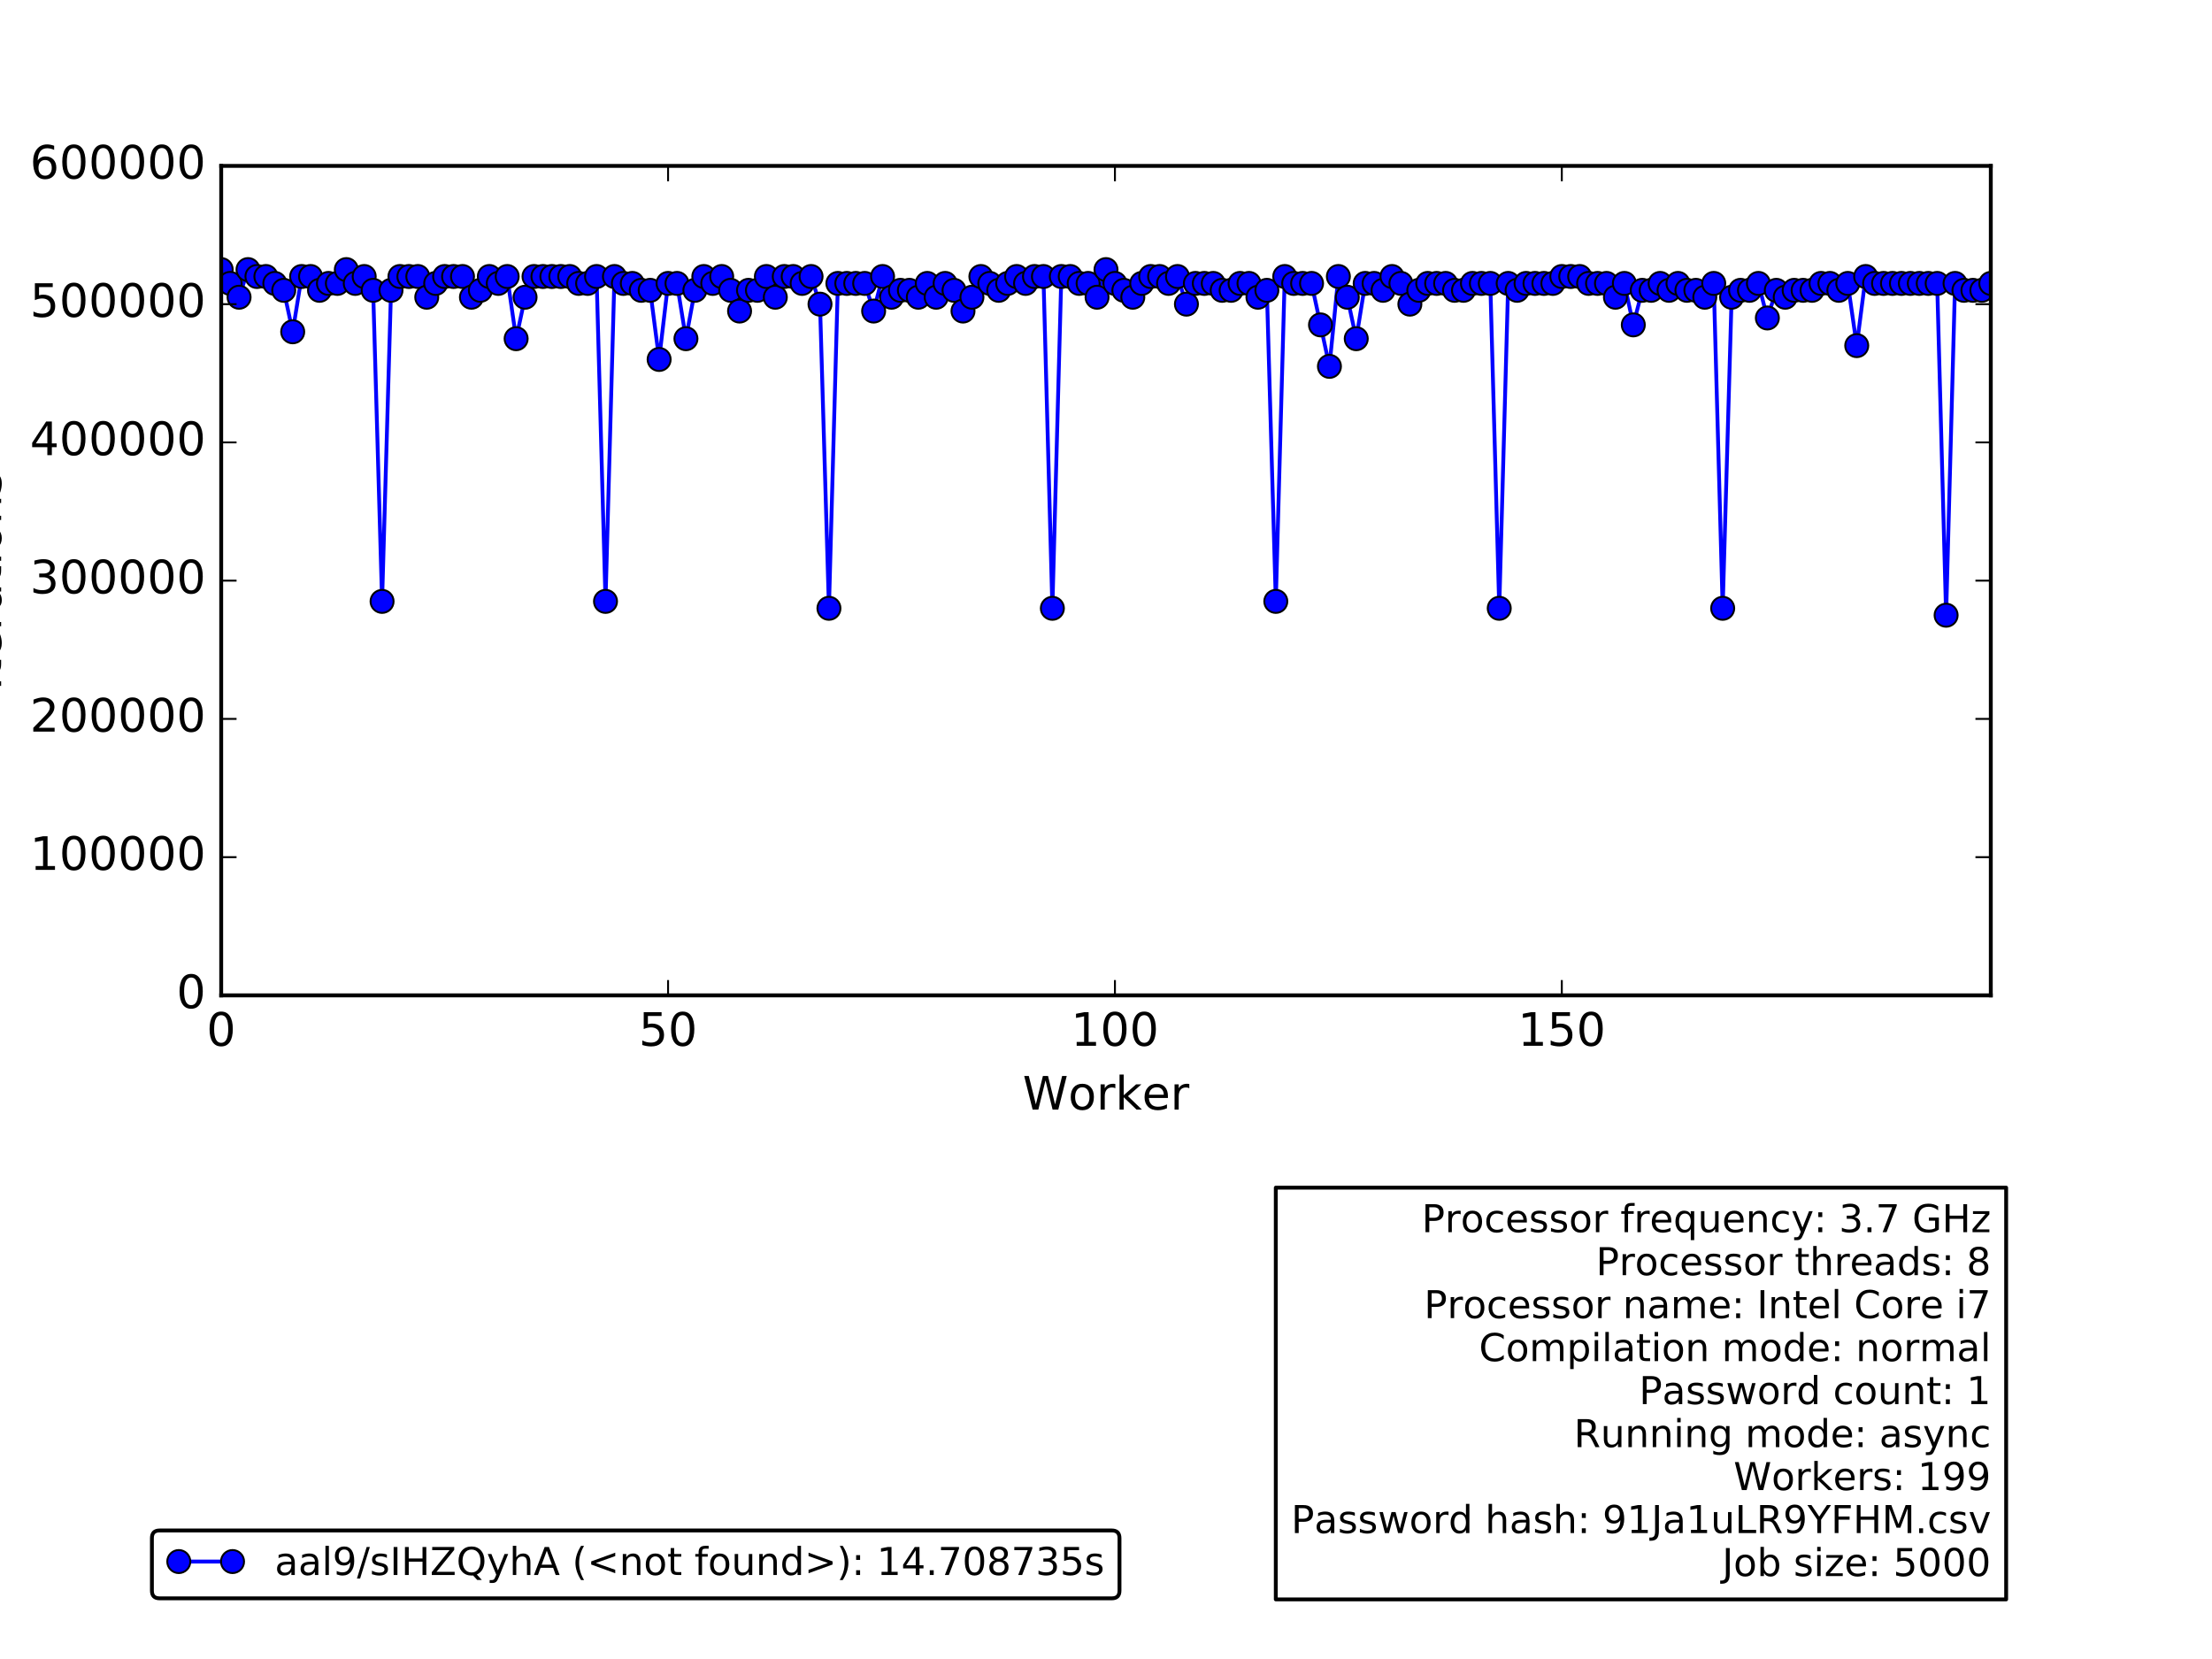 <?xml version="1.0" encoding="utf-8" standalone="no"?>
<!DOCTYPE svg PUBLIC "-//W3C//DTD SVG 1.1//EN"
  "http://www.w3.org/Graphics/SVG/1.1/DTD/svg11.dtd">
<!-- Created with matplotlib (http://matplotlib.org/) -->
<svg height="432pt" version="1.1" viewBox="0 0 576 432" width="576pt" xmlns="http://www.w3.org/2000/svg" xmlns:xlink="http://www.w3.org/1999/xlink">
 <defs>
  <style type="text/css">
*{stroke-linecap:butt;stroke-linejoin:round;stroke-miterlimit:100000;}
  </style>
 </defs>
 <g id="figure_1">
  <g id="patch_1">
   <path d="M 0 432 
L 576 432 
L 576 0 
L 0 0 
z
" style="fill:#ffffff;"/>
  </g>
  <g id="axes_1">
   <g id="patch_2">
    <path d="M 57.6 259.2 
L 518.4 259.2 
L 518.4 43.2 
L 57.6 43.2 
z
" style="fill:#ffffff;"/>
   </g>
   <g id="patch_3">
    <path clip-path="url(#p95c5a25a91)" d="M 57.6 259.2 
L 520.727 259.2 
L 520.727 259.2 
L 57.6 259.2 
z
" style="fill:#0000ff;opacity:0.4;stroke:#000000;stroke-linejoin:miter;"/>
   </g>
   <g id="line2d_1">
    <path clip-path="url(#p95c5a25a91)" d="M 57.6 70.2 
L 62.255 77.4 
L 64.582 70.2 
L 66.909 72 
L 69.236 72 
L 73.891 75.6 
L 76.218 86.4 
L 78.545 72 
L 80.873 72 
L 83.2 75.6 
L 85.527 73.8 
L 87.855 73.8 
L 90.182 70.2 
L 92.509 73.8 
L 94.836 72 
L 97.164 75.6 
L 99.491 156.6 
L 101.818 75.6 
L 104.145 72 
L 108.8 72 
L 111.127 77.4 
L 113.455 73.8 
L 115.782 72 
L 120.436 72 
L 122.764 77.4 
L 125.091 75.6 
L 127.418 72 
L 129.745 73.8 
L 132.073 72 
L 134.4 88.2 
L 136.727 77.4 
L 139.055 72 
L 148.364 72 
L 150.691 73.8 
L 153.018 73.8 
L 155.345 72 
L 157.673 156.6 
L 160 72 
L 162.327 73.8 
L 164.655 73.8 
L 166.982 75.6 
L 169.309 75.6 
L 171.636 93.6 
L 173.964 73.8 
L 176.291 73.8 
L 178.618 88.2 
L 180.945 75.6 
L 183.273 72 
L 185.6 73.8 
L 187.927 72 
L 190.255 75.6 
L 192.582 81 
L 194.909 75.6 
L 197.236 75.6 
L 199.564 72 
L 201.891 77.4 
L 204.218 72 
L 206.545 72 
L 208.873 73.8 
L 211.2 72 
L 213.527 79.2 
L 215.855 158.4 
L 218.182 73.8 
L 225.164 73.8 
L 227.491 81 
L 229.818 72 
L 232.145 77.4 
L 234.473 75.6 
L 236.8 75.6 
L 239.127 77.4 
L 241.455 73.8 
L 243.782 77.4 
L 246.109 73.8 
L 248.436 75.6 
L 250.764 81 
L 253.091 77.4 
L 255.418 72 
L 260.073 75.6 
L 264.727 72 
L 267.055 73.8 
L 269.382 72 
L 271.709 72 
L 274.036 158.4 
L 276.364 72 
L 278.691 72 
L 281.018 73.8 
L 283.345 73.8 
L 285.673 77.4 
L 288 70.2 
L 290.327 73.8 
L 294.982 77.4 
L 297.309 73.8 
L 299.636 72 
L 301.964 72 
L 304.291 73.8 
L 306.618 72 
L 308.945 79.2 
L 311.273 73.8 
L 315.927 73.8 
L 318.255 75.6 
L 320.582 75.6 
L 322.909 73.8 
L 325.236 73.8 
L 327.564 77.4 
L 329.891 75.6 
L 332.218 156.6 
L 334.545 72 
L 336.873 73.8 
L 341.527 73.8 
L 346.182 95.4 
L 348.509 72 
L 350.836 77.4 
L 353.164 88.2 
L 355.491 73.8 
L 357.818 73.8 
L 360.145 75.6 
L 362.473 72 
L 364.8 73.8 
L 367.127 79.2 
L 369.455 75.6 
L 371.782 73.8 
L 376.436 73.8 
L 378.764 75.6 
L 381.091 75.6 
L 383.418 73.8 
L 388.073 73.8 
L 390.4 158.4 
L 392.727 73.8 
L 395.055 75.6 
L 397.382 73.8 
L 404.364 73.8 
L 406.691 72 
L 411.345 72 
L 413.673 73.8 
L 418.327 73.8 
L 420.655 77.4 
L 422.982 73.8 
L 425.309 84.6 
L 427.636 75.6 
L 429.964 75.6 
L 432.291 73.8 
L 434.618 75.6 
L 436.945 73.8 
L 439.273 75.6 
L 441.6 75.6 
L 443.927 77.4 
L 446.255 73.8 
L 448.582 158.4 
L 450.909 77.4 
L 453.236 75.6 
L 455.564 75.6 
L 457.891 73.8 
L 460.218 82.8 
L 462.545 75.6 
L 464.873 77.4 
L 467.2 75.6 
L 471.855 75.6 
L 474.182 73.8 
L 476.509 73.8 
L 478.836 75.6 
L 481.164 73.8 
L 483.491 90 
L 485.818 72 
L 488.145 73.8 
L 504.436 73.8 
L 506.764 160.2 
L 509.091 73.8 
L 511.418 75.6 
L 516.073 75.6 
L 518.4 73.8 
L 518.4 73.8 
" style="fill:none;stroke:#0000ff;stroke-linecap:square;"/>
    <defs>
     <path d="M 0 3 
C 0.796 3 1.559 2.684 2.121 2.121 
C 2.684 1.559 3 0.796 3 0 
C 3 -0.796 2.684 -1.559 2.121 -2.121 
C 1.559 -2.684 0.796 -3 0 -3 
C -0.796 -3 -1.559 -2.684 -2.121 -2.121 
C -2.684 -1.559 -3 -0.796 -3 0 
C -3 0.796 -2.684 1.559 -2.121 2.121 
C -1.559 2.684 -0.796 3 0 3 
z
" id="m8bb061a632" style="stroke:#000000;stroke-width:0.5;"/>
    </defs>
    <g clip-path="url(#p95c5a25a91)">
     <use style="fill:#0000ff;stroke:#000000;stroke-width:0.5;" x="57.6" xlink:href="#m8bb061a632" y="70.2"/>
     <use style="fill:#0000ff;stroke:#000000;stroke-width:0.5;" x="59.927" xlink:href="#m8bb061a632" y="73.8"/>
     <use style="fill:#0000ff;stroke:#000000;stroke-width:0.5;" x="62.255" xlink:href="#m8bb061a632" y="77.4"/>
     <use style="fill:#0000ff;stroke:#000000;stroke-width:0.5;" x="64.582" xlink:href="#m8bb061a632" y="70.2"/>
     <use style="fill:#0000ff;stroke:#000000;stroke-width:0.5;" x="66.909" xlink:href="#m8bb061a632" y="72.0"/>
     <use style="fill:#0000ff;stroke:#000000;stroke-width:0.5;" x="69.236" xlink:href="#m8bb061a632" y="72.0"/>
     <use style="fill:#0000ff;stroke:#000000;stroke-width:0.5;" x="71.564" xlink:href="#m8bb061a632" y="73.8"/>
     <use style="fill:#0000ff;stroke:#000000;stroke-width:0.5;" x="73.891" xlink:href="#m8bb061a632" y="75.6"/>
     <use style="fill:#0000ff;stroke:#000000;stroke-width:0.5;" x="76.218" xlink:href="#m8bb061a632" y="86.4"/>
     <use style="fill:#0000ff;stroke:#000000;stroke-width:0.5;" x="78.545" xlink:href="#m8bb061a632" y="72.0"/>
     <use style="fill:#0000ff;stroke:#000000;stroke-width:0.5;" x="80.873" xlink:href="#m8bb061a632" y="72.0"/>
     <use style="fill:#0000ff;stroke:#000000;stroke-width:0.5;" x="83.2" xlink:href="#m8bb061a632" y="75.6"/>
     <use style="fill:#0000ff;stroke:#000000;stroke-width:0.5;" x="85.527" xlink:href="#m8bb061a632" y="73.8"/>
     <use style="fill:#0000ff;stroke:#000000;stroke-width:0.5;" x="87.855" xlink:href="#m8bb061a632" y="73.8"/>
     <use style="fill:#0000ff;stroke:#000000;stroke-width:0.5;" x="90.182" xlink:href="#m8bb061a632" y="70.2"/>
     <use style="fill:#0000ff;stroke:#000000;stroke-width:0.5;" x="92.509" xlink:href="#m8bb061a632" y="73.8"/>
     <use style="fill:#0000ff;stroke:#000000;stroke-width:0.5;" x="94.836" xlink:href="#m8bb061a632" y="72.0"/>
     <use style="fill:#0000ff;stroke:#000000;stroke-width:0.5;" x="97.164" xlink:href="#m8bb061a632" y="75.6"/>
     <use style="fill:#0000ff;stroke:#000000;stroke-width:0.5;" x="99.491" xlink:href="#m8bb061a632" y="156.6"/>
     <use style="fill:#0000ff;stroke:#000000;stroke-width:0.5;" x="101.818" xlink:href="#m8bb061a632" y="75.6"/>
     <use style="fill:#0000ff;stroke:#000000;stroke-width:0.5;" x="104.145" xlink:href="#m8bb061a632" y="72.0"/>
     <use style="fill:#0000ff;stroke:#000000;stroke-width:0.5;" x="106.473" xlink:href="#m8bb061a632" y="72.0"/>
     <use style="fill:#0000ff;stroke:#000000;stroke-width:0.5;" x="108.8" xlink:href="#m8bb061a632" y="72.0"/>
     <use style="fill:#0000ff;stroke:#000000;stroke-width:0.5;" x="111.127" xlink:href="#m8bb061a632" y="77.4"/>
     <use style="fill:#0000ff;stroke:#000000;stroke-width:0.5;" x="113.455" xlink:href="#m8bb061a632" y="73.8"/>
     <use style="fill:#0000ff;stroke:#000000;stroke-width:0.5;" x="115.782" xlink:href="#m8bb061a632" y="72.0"/>
     <use style="fill:#0000ff;stroke:#000000;stroke-width:0.5;" x="118.109" xlink:href="#m8bb061a632" y="72.0"/>
     <use style="fill:#0000ff;stroke:#000000;stroke-width:0.5;" x="120.436" xlink:href="#m8bb061a632" y="72.0"/>
     <use style="fill:#0000ff;stroke:#000000;stroke-width:0.5;" x="122.764" xlink:href="#m8bb061a632" y="77.4"/>
     <use style="fill:#0000ff;stroke:#000000;stroke-width:0.5;" x="125.091" xlink:href="#m8bb061a632" y="75.6"/>
     <use style="fill:#0000ff;stroke:#000000;stroke-width:0.5;" x="127.418" xlink:href="#m8bb061a632" y="72.0"/>
     <use style="fill:#0000ff;stroke:#000000;stroke-width:0.5;" x="129.745" xlink:href="#m8bb061a632" y="73.8"/>
     <use style="fill:#0000ff;stroke:#000000;stroke-width:0.5;" x="132.073" xlink:href="#m8bb061a632" y="72.0"/>
     <use style="fill:#0000ff;stroke:#000000;stroke-width:0.5;" x="134.4" xlink:href="#m8bb061a632" y="88.2"/>
     <use style="fill:#0000ff;stroke:#000000;stroke-width:0.5;" x="136.727" xlink:href="#m8bb061a632" y="77.4"/>
     <use style="fill:#0000ff;stroke:#000000;stroke-width:0.5;" x="139.055" xlink:href="#m8bb061a632" y="72.0"/>
     <use style="fill:#0000ff;stroke:#000000;stroke-width:0.5;" x="141.382" xlink:href="#m8bb061a632" y="72.0"/>
     <use style="fill:#0000ff;stroke:#000000;stroke-width:0.5;" x="143.709" xlink:href="#m8bb061a632" y="72.0"/>
     <use style="fill:#0000ff;stroke:#000000;stroke-width:0.5;" x="146.036" xlink:href="#m8bb061a632" y="72.0"/>
     <use style="fill:#0000ff;stroke:#000000;stroke-width:0.5;" x="148.364" xlink:href="#m8bb061a632" y="72.0"/>
     <use style="fill:#0000ff;stroke:#000000;stroke-width:0.5;" x="150.691" xlink:href="#m8bb061a632" y="73.8"/>
     <use style="fill:#0000ff;stroke:#000000;stroke-width:0.5;" x="153.018" xlink:href="#m8bb061a632" y="73.8"/>
     <use style="fill:#0000ff;stroke:#000000;stroke-width:0.5;" x="155.345" xlink:href="#m8bb061a632" y="72.0"/>
     <use style="fill:#0000ff;stroke:#000000;stroke-width:0.5;" x="157.673" xlink:href="#m8bb061a632" y="156.6"/>
     <use style="fill:#0000ff;stroke:#000000;stroke-width:0.5;" x="160.0" xlink:href="#m8bb061a632" y="72.0"/>
     <use style="fill:#0000ff;stroke:#000000;stroke-width:0.5;" x="162.327" xlink:href="#m8bb061a632" y="73.8"/>
     <use style="fill:#0000ff;stroke:#000000;stroke-width:0.5;" x="164.655" xlink:href="#m8bb061a632" y="73.8"/>
     <use style="fill:#0000ff;stroke:#000000;stroke-width:0.5;" x="166.982" xlink:href="#m8bb061a632" y="75.6"/>
     <use style="fill:#0000ff;stroke:#000000;stroke-width:0.5;" x="169.309" xlink:href="#m8bb061a632" y="75.6"/>
     <use style="fill:#0000ff;stroke:#000000;stroke-width:0.5;" x="171.636" xlink:href="#m8bb061a632" y="93.6"/>
     <use style="fill:#0000ff;stroke:#000000;stroke-width:0.5;" x="173.964" xlink:href="#m8bb061a632" y="73.8"/>
     <use style="fill:#0000ff;stroke:#000000;stroke-width:0.5;" x="176.291" xlink:href="#m8bb061a632" y="73.8"/>
     <use style="fill:#0000ff;stroke:#000000;stroke-width:0.5;" x="178.618" xlink:href="#m8bb061a632" y="88.2"/>
     <use style="fill:#0000ff;stroke:#000000;stroke-width:0.5;" x="180.945" xlink:href="#m8bb061a632" y="75.6"/>
     <use style="fill:#0000ff;stroke:#000000;stroke-width:0.5;" x="183.273" xlink:href="#m8bb061a632" y="72.0"/>
     <use style="fill:#0000ff;stroke:#000000;stroke-width:0.5;" x="185.6" xlink:href="#m8bb061a632" y="73.8"/>
     <use style="fill:#0000ff;stroke:#000000;stroke-width:0.5;" x="187.927" xlink:href="#m8bb061a632" y="72.0"/>
     <use style="fill:#0000ff;stroke:#000000;stroke-width:0.5;" x="190.255" xlink:href="#m8bb061a632" y="75.6"/>
     <use style="fill:#0000ff;stroke:#000000;stroke-width:0.5;" x="192.582" xlink:href="#m8bb061a632" y="81.0"/>
     <use style="fill:#0000ff;stroke:#000000;stroke-width:0.5;" x="194.909" xlink:href="#m8bb061a632" y="75.6"/>
     <use style="fill:#0000ff;stroke:#000000;stroke-width:0.5;" x="197.236" xlink:href="#m8bb061a632" y="75.6"/>
     <use style="fill:#0000ff;stroke:#000000;stroke-width:0.5;" x="199.564" xlink:href="#m8bb061a632" y="72.0"/>
     <use style="fill:#0000ff;stroke:#000000;stroke-width:0.5;" x="201.891" xlink:href="#m8bb061a632" y="77.4"/>
     <use style="fill:#0000ff;stroke:#000000;stroke-width:0.5;" x="204.218" xlink:href="#m8bb061a632" y="72.0"/>
     <use style="fill:#0000ff;stroke:#000000;stroke-width:0.5;" x="206.545" xlink:href="#m8bb061a632" y="72.0"/>
     <use style="fill:#0000ff;stroke:#000000;stroke-width:0.5;" x="208.873" xlink:href="#m8bb061a632" y="73.8"/>
     <use style="fill:#0000ff;stroke:#000000;stroke-width:0.5;" x="211.2" xlink:href="#m8bb061a632" y="72.0"/>
     <use style="fill:#0000ff;stroke:#000000;stroke-width:0.5;" x="213.527" xlink:href="#m8bb061a632" y="79.2"/>
     <use style="fill:#0000ff;stroke:#000000;stroke-width:0.5;" x="215.855" xlink:href="#m8bb061a632" y="158.4"/>
     <use style="fill:#0000ff;stroke:#000000;stroke-width:0.5;" x="218.182" xlink:href="#m8bb061a632" y="73.8"/>
     <use style="fill:#0000ff;stroke:#000000;stroke-width:0.5;" x="220.509" xlink:href="#m8bb061a632" y="73.8"/>
     <use style="fill:#0000ff;stroke:#000000;stroke-width:0.5;" x="222.836" xlink:href="#m8bb061a632" y="73.8"/>
     <use style="fill:#0000ff;stroke:#000000;stroke-width:0.5;" x="225.164" xlink:href="#m8bb061a632" y="73.8"/>
     <use style="fill:#0000ff;stroke:#000000;stroke-width:0.5;" x="227.491" xlink:href="#m8bb061a632" y="81.0"/>
     <use style="fill:#0000ff;stroke:#000000;stroke-width:0.5;" x="229.818" xlink:href="#m8bb061a632" y="72.0"/>
     <use style="fill:#0000ff;stroke:#000000;stroke-width:0.5;" x="232.145" xlink:href="#m8bb061a632" y="77.4"/>
     <use style="fill:#0000ff;stroke:#000000;stroke-width:0.5;" x="234.473" xlink:href="#m8bb061a632" y="75.6"/>
     <use style="fill:#0000ff;stroke:#000000;stroke-width:0.5;" x="236.8" xlink:href="#m8bb061a632" y="75.6"/>
     <use style="fill:#0000ff;stroke:#000000;stroke-width:0.5;" x="239.127" xlink:href="#m8bb061a632" y="77.4"/>
     <use style="fill:#0000ff;stroke:#000000;stroke-width:0.5;" x="241.455" xlink:href="#m8bb061a632" y="73.8"/>
     <use style="fill:#0000ff;stroke:#000000;stroke-width:0.5;" x="243.782" xlink:href="#m8bb061a632" y="77.4"/>
     <use style="fill:#0000ff;stroke:#000000;stroke-width:0.5;" x="246.109" xlink:href="#m8bb061a632" y="73.8"/>
     <use style="fill:#0000ff;stroke:#000000;stroke-width:0.5;" x="248.436" xlink:href="#m8bb061a632" y="75.6"/>
     <use style="fill:#0000ff;stroke:#000000;stroke-width:0.5;" x="250.764" xlink:href="#m8bb061a632" y="81.0"/>
     <use style="fill:#0000ff;stroke:#000000;stroke-width:0.5;" x="253.091" xlink:href="#m8bb061a632" y="77.4"/>
     <use style="fill:#0000ff;stroke:#000000;stroke-width:0.5;" x="255.418" xlink:href="#m8bb061a632" y="72.0"/>
     <use style="fill:#0000ff;stroke:#000000;stroke-width:0.5;" x="257.745" xlink:href="#m8bb061a632" y="73.8"/>
     <use style="fill:#0000ff;stroke:#000000;stroke-width:0.5;" x="260.073" xlink:href="#m8bb061a632" y="75.6"/>
     <use style="fill:#0000ff;stroke:#000000;stroke-width:0.5;" x="262.4" xlink:href="#m8bb061a632" y="73.8"/>
     <use style="fill:#0000ff;stroke:#000000;stroke-width:0.5;" x="264.727" xlink:href="#m8bb061a632" y="72.0"/>
     <use style="fill:#0000ff;stroke:#000000;stroke-width:0.5;" x="267.055" xlink:href="#m8bb061a632" y="73.8"/>
     <use style="fill:#0000ff;stroke:#000000;stroke-width:0.5;" x="269.382" xlink:href="#m8bb061a632" y="72.0"/>
     <use style="fill:#0000ff;stroke:#000000;stroke-width:0.5;" x="271.709" xlink:href="#m8bb061a632" y="72.0"/>
     <use style="fill:#0000ff;stroke:#000000;stroke-width:0.5;" x="274.036" xlink:href="#m8bb061a632" y="158.4"/>
     <use style="fill:#0000ff;stroke:#000000;stroke-width:0.5;" x="276.364" xlink:href="#m8bb061a632" y="72.0"/>
     <use style="fill:#0000ff;stroke:#000000;stroke-width:0.5;" x="278.691" xlink:href="#m8bb061a632" y="72.0"/>
     <use style="fill:#0000ff;stroke:#000000;stroke-width:0.5;" x="281.018" xlink:href="#m8bb061a632" y="73.8"/>
     <use style="fill:#0000ff;stroke:#000000;stroke-width:0.5;" x="283.345" xlink:href="#m8bb061a632" y="73.8"/>
     <use style="fill:#0000ff;stroke:#000000;stroke-width:0.5;" x="285.673" xlink:href="#m8bb061a632" y="77.4"/>
     <use style="fill:#0000ff;stroke:#000000;stroke-width:0.5;" x="288.0" xlink:href="#m8bb061a632" y="70.2"/>
     <use style="fill:#0000ff;stroke:#000000;stroke-width:0.5;" x="290.327" xlink:href="#m8bb061a632" y="73.8"/>
     <use style="fill:#0000ff;stroke:#000000;stroke-width:0.5;" x="292.655" xlink:href="#m8bb061a632" y="75.6"/>
     <use style="fill:#0000ff;stroke:#000000;stroke-width:0.5;" x="294.982" xlink:href="#m8bb061a632" y="77.4"/>
     <use style="fill:#0000ff;stroke:#000000;stroke-width:0.5;" x="297.309" xlink:href="#m8bb061a632" y="73.8"/>
     <use style="fill:#0000ff;stroke:#000000;stroke-width:0.5;" x="299.636" xlink:href="#m8bb061a632" y="72.0"/>
     <use style="fill:#0000ff;stroke:#000000;stroke-width:0.5;" x="301.964" xlink:href="#m8bb061a632" y="72.0"/>
     <use style="fill:#0000ff;stroke:#000000;stroke-width:0.5;" x="304.291" xlink:href="#m8bb061a632" y="73.8"/>
     <use style="fill:#0000ff;stroke:#000000;stroke-width:0.5;" x="306.618" xlink:href="#m8bb061a632" y="72.0"/>
     <use style="fill:#0000ff;stroke:#000000;stroke-width:0.5;" x="308.945" xlink:href="#m8bb061a632" y="79.2"/>
     <use style="fill:#0000ff;stroke:#000000;stroke-width:0.5;" x="311.273" xlink:href="#m8bb061a632" y="73.8"/>
     <use style="fill:#0000ff;stroke:#000000;stroke-width:0.5;" x="313.6" xlink:href="#m8bb061a632" y="73.8"/>
     <use style="fill:#0000ff;stroke:#000000;stroke-width:0.5;" x="315.927" xlink:href="#m8bb061a632" y="73.8"/>
     <use style="fill:#0000ff;stroke:#000000;stroke-width:0.5;" x="318.255" xlink:href="#m8bb061a632" y="75.6"/>
     <use style="fill:#0000ff;stroke:#000000;stroke-width:0.5;" x="320.582" xlink:href="#m8bb061a632" y="75.6"/>
     <use style="fill:#0000ff;stroke:#000000;stroke-width:0.5;" x="322.909" xlink:href="#m8bb061a632" y="73.8"/>
     <use style="fill:#0000ff;stroke:#000000;stroke-width:0.5;" x="325.236" xlink:href="#m8bb061a632" y="73.8"/>
     <use style="fill:#0000ff;stroke:#000000;stroke-width:0.5;" x="327.564" xlink:href="#m8bb061a632" y="77.4"/>
     <use style="fill:#0000ff;stroke:#000000;stroke-width:0.5;" x="329.891" xlink:href="#m8bb061a632" y="75.6"/>
     <use style="fill:#0000ff;stroke:#000000;stroke-width:0.5;" x="332.218" xlink:href="#m8bb061a632" y="156.6"/>
     <use style="fill:#0000ff;stroke:#000000;stroke-width:0.5;" x="334.545" xlink:href="#m8bb061a632" y="72.0"/>
     <use style="fill:#0000ff;stroke:#000000;stroke-width:0.5;" x="336.873" xlink:href="#m8bb061a632" y="73.8"/>
     <use style="fill:#0000ff;stroke:#000000;stroke-width:0.5;" x="339.2" xlink:href="#m8bb061a632" y="73.8"/>
     <use style="fill:#0000ff;stroke:#000000;stroke-width:0.5;" x="341.527" xlink:href="#m8bb061a632" y="73.8"/>
     <use style="fill:#0000ff;stroke:#000000;stroke-width:0.5;" x="343.855" xlink:href="#m8bb061a632" y="84.6"/>
     <use style="fill:#0000ff;stroke:#000000;stroke-width:0.5;" x="346.182" xlink:href="#m8bb061a632" y="95.4"/>
     <use style="fill:#0000ff;stroke:#000000;stroke-width:0.5;" x="348.509" xlink:href="#m8bb061a632" y="72.0"/>
     <use style="fill:#0000ff;stroke:#000000;stroke-width:0.5;" x="350.836" xlink:href="#m8bb061a632" y="77.4"/>
     <use style="fill:#0000ff;stroke:#000000;stroke-width:0.5;" x="353.164" xlink:href="#m8bb061a632" y="88.2"/>
     <use style="fill:#0000ff;stroke:#000000;stroke-width:0.5;" x="355.491" xlink:href="#m8bb061a632" y="73.8"/>
     <use style="fill:#0000ff;stroke:#000000;stroke-width:0.5;" x="357.818" xlink:href="#m8bb061a632" y="73.8"/>
     <use style="fill:#0000ff;stroke:#000000;stroke-width:0.5;" x="360.145" xlink:href="#m8bb061a632" y="75.6"/>
     <use style="fill:#0000ff;stroke:#000000;stroke-width:0.5;" x="362.473" xlink:href="#m8bb061a632" y="72.0"/>
     <use style="fill:#0000ff;stroke:#000000;stroke-width:0.5;" x="364.8" xlink:href="#m8bb061a632" y="73.8"/>
     <use style="fill:#0000ff;stroke:#000000;stroke-width:0.5;" x="367.127" xlink:href="#m8bb061a632" y="79.2"/>
     <use style="fill:#0000ff;stroke:#000000;stroke-width:0.5;" x="369.455" xlink:href="#m8bb061a632" y="75.6"/>
     <use style="fill:#0000ff;stroke:#000000;stroke-width:0.5;" x="371.782" xlink:href="#m8bb061a632" y="73.8"/>
     <use style="fill:#0000ff;stroke:#000000;stroke-width:0.5;" x="374.109" xlink:href="#m8bb061a632" y="73.8"/>
     <use style="fill:#0000ff;stroke:#000000;stroke-width:0.5;" x="376.436" xlink:href="#m8bb061a632" y="73.8"/>
     <use style="fill:#0000ff;stroke:#000000;stroke-width:0.5;" x="378.764" xlink:href="#m8bb061a632" y="75.6"/>
     <use style="fill:#0000ff;stroke:#000000;stroke-width:0.5;" x="381.091" xlink:href="#m8bb061a632" y="75.6"/>
     <use style="fill:#0000ff;stroke:#000000;stroke-width:0.5;" x="383.418" xlink:href="#m8bb061a632" y="73.8"/>
     <use style="fill:#0000ff;stroke:#000000;stroke-width:0.5;" x="385.745" xlink:href="#m8bb061a632" y="73.8"/>
     <use style="fill:#0000ff;stroke:#000000;stroke-width:0.5;" x="388.073" xlink:href="#m8bb061a632" y="73.8"/>
     <use style="fill:#0000ff;stroke:#000000;stroke-width:0.5;" x="390.4" xlink:href="#m8bb061a632" y="158.4"/>
     <use style="fill:#0000ff;stroke:#000000;stroke-width:0.5;" x="392.727" xlink:href="#m8bb061a632" y="73.8"/>
     <use style="fill:#0000ff;stroke:#000000;stroke-width:0.5;" x="395.055" xlink:href="#m8bb061a632" y="75.6"/>
     <use style="fill:#0000ff;stroke:#000000;stroke-width:0.5;" x="397.382" xlink:href="#m8bb061a632" y="73.8"/>
     <use style="fill:#0000ff;stroke:#000000;stroke-width:0.5;" x="399.709" xlink:href="#m8bb061a632" y="73.8"/>
     <use style="fill:#0000ff;stroke:#000000;stroke-width:0.5;" x="402.036" xlink:href="#m8bb061a632" y="73.8"/>
     <use style="fill:#0000ff;stroke:#000000;stroke-width:0.5;" x="404.364" xlink:href="#m8bb061a632" y="73.8"/>
     <use style="fill:#0000ff;stroke:#000000;stroke-width:0.5;" x="406.691" xlink:href="#m8bb061a632" y="72.0"/>
     <use style="fill:#0000ff;stroke:#000000;stroke-width:0.5;" x="409.018" xlink:href="#m8bb061a632" y="72.0"/>
     <use style="fill:#0000ff;stroke:#000000;stroke-width:0.5;" x="411.345" xlink:href="#m8bb061a632" y="72.0"/>
     <use style="fill:#0000ff;stroke:#000000;stroke-width:0.5;" x="413.673" xlink:href="#m8bb061a632" y="73.8"/>
     <use style="fill:#0000ff;stroke:#000000;stroke-width:0.5;" x="416.0" xlink:href="#m8bb061a632" y="73.8"/>
     <use style="fill:#0000ff;stroke:#000000;stroke-width:0.5;" x="418.327" xlink:href="#m8bb061a632" y="73.8"/>
     <use style="fill:#0000ff;stroke:#000000;stroke-width:0.5;" x="420.655" xlink:href="#m8bb061a632" y="77.4"/>
     <use style="fill:#0000ff;stroke:#000000;stroke-width:0.5;" x="422.982" xlink:href="#m8bb061a632" y="73.8"/>
     <use style="fill:#0000ff;stroke:#000000;stroke-width:0.5;" x="425.309" xlink:href="#m8bb061a632" y="84.6"/>
     <use style="fill:#0000ff;stroke:#000000;stroke-width:0.5;" x="427.636" xlink:href="#m8bb061a632" y="75.6"/>
     <use style="fill:#0000ff;stroke:#000000;stroke-width:0.5;" x="429.964" xlink:href="#m8bb061a632" y="75.6"/>
     <use style="fill:#0000ff;stroke:#000000;stroke-width:0.5;" x="432.291" xlink:href="#m8bb061a632" y="73.8"/>
     <use style="fill:#0000ff;stroke:#000000;stroke-width:0.5;" x="434.618" xlink:href="#m8bb061a632" y="75.6"/>
     <use style="fill:#0000ff;stroke:#000000;stroke-width:0.5;" x="436.945" xlink:href="#m8bb061a632" y="73.8"/>
     <use style="fill:#0000ff;stroke:#000000;stroke-width:0.5;" x="439.273" xlink:href="#m8bb061a632" y="75.6"/>
     <use style="fill:#0000ff;stroke:#000000;stroke-width:0.5;" x="441.6" xlink:href="#m8bb061a632" y="75.6"/>
     <use style="fill:#0000ff;stroke:#000000;stroke-width:0.5;" x="443.927" xlink:href="#m8bb061a632" y="77.4"/>
     <use style="fill:#0000ff;stroke:#000000;stroke-width:0.5;" x="446.255" xlink:href="#m8bb061a632" y="73.8"/>
     <use style="fill:#0000ff;stroke:#000000;stroke-width:0.5;" x="448.582" xlink:href="#m8bb061a632" y="158.4"/>
     <use style="fill:#0000ff;stroke:#000000;stroke-width:0.5;" x="450.909" xlink:href="#m8bb061a632" y="77.4"/>
     <use style="fill:#0000ff;stroke:#000000;stroke-width:0.5;" x="453.236" xlink:href="#m8bb061a632" y="75.6"/>
     <use style="fill:#0000ff;stroke:#000000;stroke-width:0.5;" x="455.564" xlink:href="#m8bb061a632" y="75.6"/>
     <use style="fill:#0000ff;stroke:#000000;stroke-width:0.5;" x="457.891" xlink:href="#m8bb061a632" y="73.8"/>
     <use style="fill:#0000ff;stroke:#000000;stroke-width:0.5;" x="460.218" xlink:href="#m8bb061a632" y="82.8"/>
     <use style="fill:#0000ff;stroke:#000000;stroke-width:0.5;" x="462.545" xlink:href="#m8bb061a632" y="75.6"/>
     <use style="fill:#0000ff;stroke:#000000;stroke-width:0.5;" x="464.873" xlink:href="#m8bb061a632" y="77.4"/>
     <use style="fill:#0000ff;stroke:#000000;stroke-width:0.5;" x="467.2" xlink:href="#m8bb061a632" y="75.6"/>
     <use style="fill:#0000ff;stroke:#000000;stroke-width:0.5;" x="469.527" xlink:href="#m8bb061a632" y="75.6"/>
     <use style="fill:#0000ff;stroke:#000000;stroke-width:0.5;" x="471.855" xlink:href="#m8bb061a632" y="75.6"/>
     <use style="fill:#0000ff;stroke:#000000;stroke-width:0.5;" x="474.182" xlink:href="#m8bb061a632" y="73.8"/>
     <use style="fill:#0000ff;stroke:#000000;stroke-width:0.5;" x="476.509" xlink:href="#m8bb061a632" y="73.8"/>
     <use style="fill:#0000ff;stroke:#000000;stroke-width:0.5;" x="478.836" xlink:href="#m8bb061a632" y="75.6"/>
     <use style="fill:#0000ff;stroke:#000000;stroke-width:0.5;" x="481.164" xlink:href="#m8bb061a632" y="73.8"/>
     <use style="fill:#0000ff;stroke:#000000;stroke-width:0.5;" x="483.491" xlink:href="#m8bb061a632" y="90.0"/>
     <use style="fill:#0000ff;stroke:#000000;stroke-width:0.5;" x="485.818" xlink:href="#m8bb061a632" y="72.0"/>
     <use style="fill:#0000ff;stroke:#000000;stroke-width:0.5;" x="488.145" xlink:href="#m8bb061a632" y="73.8"/>
     <use style="fill:#0000ff;stroke:#000000;stroke-width:0.5;" x="490.473" xlink:href="#m8bb061a632" y="73.8"/>
     <use style="fill:#0000ff;stroke:#000000;stroke-width:0.5;" x="492.8" xlink:href="#m8bb061a632" y="73.8"/>
     <use style="fill:#0000ff;stroke:#000000;stroke-width:0.5;" x="495.127" xlink:href="#m8bb061a632" y="73.8"/>
     <use style="fill:#0000ff;stroke:#000000;stroke-width:0.5;" x="497.455" xlink:href="#m8bb061a632" y="73.8"/>
     <use style="fill:#0000ff;stroke:#000000;stroke-width:0.5;" x="499.782" xlink:href="#m8bb061a632" y="73.8"/>
     <use style="fill:#0000ff;stroke:#000000;stroke-width:0.5;" x="502.109" xlink:href="#m8bb061a632" y="73.8"/>
     <use style="fill:#0000ff;stroke:#000000;stroke-width:0.5;" x="504.436" xlink:href="#m8bb061a632" y="73.8"/>
     <use style="fill:#0000ff;stroke:#000000;stroke-width:0.5;" x="506.764" xlink:href="#m8bb061a632" y="160.2"/>
     <use style="fill:#0000ff;stroke:#000000;stroke-width:0.5;" x="509.091" xlink:href="#m8bb061a632" y="73.8"/>
     <use style="fill:#0000ff;stroke:#000000;stroke-width:0.5;" x="511.418" xlink:href="#m8bb061a632" y="75.6"/>
     <use style="fill:#0000ff;stroke:#000000;stroke-width:0.5;" x="513.745" xlink:href="#m8bb061a632" y="75.6"/>
     <use style="fill:#0000ff;stroke:#000000;stroke-width:0.5;" x="516.073" xlink:href="#m8bb061a632" y="75.6"/>
     <use style="fill:#0000ff;stroke:#000000;stroke-width:0.5;" x="518.4" xlink:href="#m8bb061a632" y="73.8"/>
    </g>
   </g>
   <g id="patch_4">
    <path d="M 57.6 259.2 
L 518.4 259.2 
" style="fill:none;stroke:#000000;stroke-linecap:square;stroke-linejoin:miter;"/>
   </g>
   <g id="patch_5">
    <path d="M 518.4 259.2 
L 518.4 43.2 
" style="fill:none;stroke:#000000;stroke-linecap:square;stroke-linejoin:miter;"/>
   </g>
   <g id="patch_6">
    <path d="M 57.6 43.2 
L 518.4 43.2 
" style="fill:none;stroke:#000000;stroke-linecap:square;stroke-linejoin:miter;"/>
   </g>
   <g id="patch_7">
    <path d="M 57.6 259.2 
L 57.6 43.2 
" style="fill:none;stroke:#000000;stroke-linecap:square;stroke-linejoin:miter;"/>
   </g>
   <g id="matplotlib.axis_1">
    <g id="xtick_1">
     <g id="line2d_2">
      <defs>
       <path d="M 0 0 
L 0 -4 
" id="me837b630c0" style="stroke:#000000;stroke-width:0.5;"/>
      </defs>
      <g>
       <use style="stroke:#000000;stroke-width:0.5;" x="57.6" xlink:href="#me837b630c0" y="259.2"/>
      </g>
     </g>
     <g id="line2d_3">
      <defs>
       <path d="M 0 0 
L 0 4 
" id="m3d67ce9f16" style="stroke:#000000;stroke-width:0.5;"/>
      </defs>
      <g>
       <use style="stroke:#000000;stroke-width:0.5;" x="57.6" xlink:href="#m3d67ce9f16" y="43.2"/>
      </g>
     </g>
     <g id="text_1">
      <!-- 0 -->
      <defs>
       <path d="M 31.781 66.406 
Q 24.172 66.406 20.328 58.906 
Q 16.5 51.422 16.5 36.375 
Q 16.5 21.391 20.328 13.891 
Q 24.172 6.391 31.781 6.391 
Q 39.453 6.391 43.281 13.891 
Q 47.125 21.391 47.125 36.375 
Q 47.125 51.422 43.281 58.906 
Q 39.453 66.406 31.781 66.406 
M 31.781 74.219 
Q 44.047 74.219 50.516 64.516 
Q 56.984 54.828 56.984 36.375 
Q 56.984 17.969 50.516 8.266 
Q 44.047 -1.422 31.781 -1.422 
Q 19.531 -1.422 13.062 8.266 
Q 6.594 17.969 6.594 36.375 
Q 6.594 54.828 13.062 64.516 
Q 19.531 74.219 31.781 74.219 
" id="BitstreamVeraSans-Roman-30"/>
      </defs>
      <g transform="translate(53.782 272.318)scale(0.12 -0.12)">
       <use xlink:href="#BitstreamVeraSans-Roman-30"/>
      </g>
     </g>
    </g>
    <g id="xtick_2">
     <g id="line2d_4">
      <g>
       <use style="stroke:#000000;stroke-width:0.5;" x="173.964" xlink:href="#me837b630c0" y="259.2"/>
      </g>
     </g>
     <g id="line2d_5">
      <g>
       <use style="stroke:#000000;stroke-width:0.5;" x="173.964" xlink:href="#m3d67ce9f16" y="43.2"/>
      </g>
     </g>
     <g id="text_2">
      <!-- 50 -->
      <defs>
       <path d="M 10.797 72.906 
L 49.516 72.906 
L 49.516 64.594 
L 19.828 64.594 
L 19.828 46.734 
Q 21.969 47.469 24.109 47.828 
Q 26.266 48.188 28.422 48.188 
Q 40.625 48.188 47.75 41.5 
Q 54.891 34.812 54.891 23.391 
Q 54.891 11.625 47.562 5.094 
Q 40.234 -1.422 26.906 -1.422 
Q 22.312 -1.422 17.547 -0.641 
Q 12.797 0.141 7.719 1.703 
L 7.719 11.625 
Q 12.109 9.234 16.797 8.062 
Q 21.484 6.891 26.703 6.891 
Q 35.156 6.891 40.078 11.328 
Q 45.016 15.766 45.016 23.391 
Q 45.016 31 40.078 35.438 
Q 35.156 39.891 26.703 39.891 
Q 22.75 39.891 18.812 39.016 
Q 14.891 38.141 10.797 36.281 
z
" id="BitstreamVeraSans-Roman-35"/>
      </defs>
      <g transform="translate(166.329 272.318)scale(0.12 -0.12)">
       <use xlink:href="#BitstreamVeraSans-Roman-35"/>
       <use x="63.623" xlink:href="#BitstreamVeraSans-Roman-30"/>
      </g>
     </g>
    </g>
    <g id="xtick_3">
     <g id="line2d_6">
      <g>
       <use style="stroke:#000000;stroke-width:0.5;" x="290.327" xlink:href="#me837b630c0" y="259.2"/>
      </g>
     </g>
     <g id="line2d_7">
      <g>
       <use style="stroke:#000000;stroke-width:0.5;" x="290.327" xlink:href="#m3d67ce9f16" y="43.2"/>
      </g>
     </g>
     <g id="text_3">
      <!-- 100 -->
      <defs>
       <path d="M 12.406 8.297 
L 28.516 8.297 
L 28.516 63.922 
L 10.984 60.406 
L 10.984 69.391 
L 28.422 72.906 
L 38.281 72.906 
L 38.281 8.297 
L 54.391 8.297 
L 54.391 0 
L 12.406 0 
z
" id="BitstreamVeraSans-Roman-31"/>
      </defs>
      <g transform="translate(278.875 272.318)scale(0.12 -0.12)">
       <use xlink:href="#BitstreamVeraSans-Roman-31"/>
       <use x="63.623" xlink:href="#BitstreamVeraSans-Roman-30"/>
       <use x="127.246" xlink:href="#BitstreamVeraSans-Roman-30"/>
      </g>
     </g>
    </g>
    <g id="xtick_4">
     <g id="line2d_8">
      <g>
       <use style="stroke:#000000;stroke-width:0.5;" x="406.691" xlink:href="#me837b630c0" y="259.2"/>
      </g>
     </g>
     <g id="line2d_9">
      <g>
       <use style="stroke:#000000;stroke-width:0.5;" x="406.691" xlink:href="#m3d67ce9f16" y="43.2"/>
      </g>
     </g>
     <g id="text_4">
      <!-- 150 -->
      <g transform="translate(395.238 272.318)scale(0.12 -0.12)">
       <use xlink:href="#BitstreamVeraSans-Roman-31"/>
       <use x="63.623" xlink:href="#BitstreamVeraSans-Roman-35"/>
       <use x="127.246" xlink:href="#BitstreamVeraSans-Roman-30"/>
      </g>
     </g>
    </g>
    <g id="text_5">
     <!-- Worker -->
     <defs>
      <path d="M 56.203 29.594 
L 56.203 25.203 
L 14.891 25.203 
Q 15.484 15.922 20.484 11.062 
Q 25.484 6.203 34.422 6.203 
Q 39.594 6.203 44.453 7.469 
Q 49.312 8.734 54.109 11.281 
L 54.109 2.781 
Q 49.266 0.734 44.188 -0.344 
Q 39.109 -1.422 33.891 -1.422 
Q 20.797 -1.422 13.156 6.188 
Q 5.516 13.812 5.516 26.812 
Q 5.516 40.234 12.766 48.109 
Q 20.016 56 32.328 56 
Q 43.359 56 49.781 48.891 
Q 56.203 41.797 56.203 29.594 
M 47.219 32.234 
Q 47.125 39.594 43.094 43.984 
Q 39.062 48.391 32.422 48.391 
Q 24.906 48.391 20.391 44.141 
Q 15.875 39.891 15.188 32.172 
z
" id="BitstreamVeraSans-Roman-65"/>
      <path d="M 3.328 72.906 
L 13.281 72.906 
L 28.609 11.281 
L 43.891 72.906 
L 54.984 72.906 
L 70.312 11.281 
L 85.594 72.906 
L 95.609 72.906 
L 77.297 0 
L 64.891 0 
L 49.516 63.281 
L 33.984 0 
L 21.578 0 
z
" id="BitstreamVeraSans-Roman-57"/>
      <path d="M 30.609 48.391 
Q 23.391 48.391 19.188 42.75 
Q 14.984 37.109 14.984 27.297 
Q 14.984 17.484 19.156 11.844 
Q 23.344 6.203 30.609 6.203 
Q 37.797 6.203 41.984 11.859 
Q 46.188 17.531 46.188 27.297 
Q 46.188 37.016 41.984 42.703 
Q 37.797 48.391 30.609 48.391 
M 30.609 56 
Q 42.328 56 49.016 48.375 
Q 55.719 40.766 55.719 27.297 
Q 55.719 13.875 49.016 6.219 
Q 42.328 -1.422 30.609 -1.422 
Q 18.844 -1.422 12.172 6.219 
Q 5.516 13.875 5.516 27.297 
Q 5.516 40.766 12.172 48.375 
Q 18.844 56 30.609 56 
" id="BitstreamVeraSans-Roman-6f"/>
      <path d="M 41.109 46.297 
Q 39.594 47.172 37.812 47.578 
Q 36.031 48 33.891 48 
Q 26.266 48 22.188 43.047 
Q 18.109 38.094 18.109 28.812 
L 18.109 0 
L 9.078 0 
L 9.078 54.688 
L 18.109 54.688 
L 18.109 46.188 
Q 20.953 51.172 25.484 53.578 
Q 30.031 56 36.531 56 
Q 37.453 56 38.578 55.875 
Q 39.703 55.766 41.062 55.516 
z
" id="BitstreamVeraSans-Roman-72"/>
      <path d="M 9.078 75.984 
L 18.109 75.984 
L 18.109 31.109 
L 44.922 54.688 
L 56.391 54.688 
L 27.391 29.109 
L 57.625 0 
L 45.906 0 
L 18.109 26.703 
L 18.109 0 
L 9.078 0 
z
" id="BitstreamVeraSans-Roman-6b"/>
     </defs>
     <g transform="translate(266.304 288.932)scale(0.12 -0.12)">
      <use xlink:href="#BitstreamVeraSans-Roman-57"/>
      <use x="98.799" xlink:href="#BitstreamVeraSans-Roman-6f"/>
      <use x="159.98" xlink:href="#BitstreamVeraSans-Roman-72"/>
      <use x="201.094" xlink:href="#BitstreamVeraSans-Roman-6b"/>
      <use x="258.957" xlink:href="#BitstreamVeraSans-Roman-65"/>
      <use x="320.48" xlink:href="#BitstreamVeraSans-Roman-72"/>
     </g>
    </g>
   </g>
   <g id="matplotlib.axis_2">
    <g id="ytick_1">
     <g id="line2d_10">
      <defs>
       <path d="M 0 0 
L 4 0 
" id="mc8e98cf45c" style="stroke:#000000;stroke-width:0.5;"/>
      </defs>
      <g>
       <use style="stroke:#000000;stroke-width:0.5;" x="57.6" xlink:href="#mc8e98cf45c" y="259.2"/>
      </g>
     </g>
     <g id="line2d_11">
      <defs>
       <path d="M 0 0 
L -4 0 
" id="m7c4cb34a47" style="stroke:#000000;stroke-width:0.5;"/>
      </defs>
      <g>
       <use style="stroke:#000000;stroke-width:0.5;" x="518.4" xlink:href="#m7c4cb34a47" y="259.2"/>
      </g>
     </g>
     <g id="text_6">
      <!-- 0 -->
      <g transform="translate(45.965 262.511)scale(0.12 -0.12)">
       <use xlink:href="#BitstreamVeraSans-Roman-30"/>
      </g>
     </g>
    </g>
    <g id="ytick_2">
     <g id="line2d_12">
      <g>
       <use style="stroke:#000000;stroke-width:0.5;" x="57.6" xlink:href="#mc8e98cf45c" y="223.2"/>
      </g>
     </g>
     <g id="line2d_13">
      <g>
       <use style="stroke:#000000;stroke-width:0.5;" x="518.4" xlink:href="#m7c4cb34a47" y="223.2"/>
      </g>
     </g>
     <g id="text_7">
      <!-- 100000 -->
      <g transform="translate(7.79 226.511)scale(0.12 -0.12)">
       <use xlink:href="#BitstreamVeraSans-Roman-31"/>
       <use x="63.623" xlink:href="#BitstreamVeraSans-Roman-30"/>
       <use x="127.246" xlink:href="#BitstreamVeraSans-Roman-30"/>
       <use x="190.869" xlink:href="#BitstreamVeraSans-Roman-30"/>
       <use x="254.492" xlink:href="#BitstreamVeraSans-Roman-30"/>
       <use x="318.115" xlink:href="#BitstreamVeraSans-Roman-30"/>
      </g>
     </g>
    </g>
    <g id="ytick_3">
     <g id="line2d_14">
      <g>
       <use style="stroke:#000000;stroke-width:0.5;" x="57.6" xlink:href="#mc8e98cf45c" y="187.2"/>
      </g>
     </g>
     <g id="line2d_15">
      <g>
       <use style="stroke:#000000;stroke-width:0.5;" x="518.4" xlink:href="#m7c4cb34a47" y="187.2"/>
      </g>
     </g>
     <g id="text_8">
      <!-- 200000 -->
      <defs>
       <path d="M 19.188 8.297 
L 53.609 8.297 
L 53.609 0 
L 7.328 0 
L 7.328 8.297 
Q 12.938 14.109 22.625 23.891 
Q 32.328 33.688 34.812 36.531 
Q 39.547 41.844 41.422 45.531 
Q 43.312 49.219 43.312 52.781 
Q 43.312 58.594 39.234 62.25 
Q 35.156 65.922 28.609 65.922 
Q 23.969 65.922 18.812 64.312 
Q 13.672 62.703 7.812 59.422 
L 7.812 69.391 
Q 13.766 71.781 18.938 73 
Q 24.125 74.219 28.422 74.219 
Q 39.75 74.219 46.484 68.547 
Q 53.219 62.891 53.219 53.422 
Q 53.219 48.922 51.531 44.891 
Q 49.859 40.875 45.406 35.406 
Q 44.188 33.984 37.641 27.219 
Q 31.109 20.453 19.188 8.297 
" id="BitstreamVeraSans-Roman-32"/>
      </defs>
      <g transform="translate(7.79 190.511)scale(0.12 -0.12)">
       <use xlink:href="#BitstreamVeraSans-Roman-32"/>
       <use x="63.623" xlink:href="#BitstreamVeraSans-Roman-30"/>
       <use x="127.246" xlink:href="#BitstreamVeraSans-Roman-30"/>
       <use x="190.869" xlink:href="#BitstreamVeraSans-Roman-30"/>
       <use x="254.492" xlink:href="#BitstreamVeraSans-Roman-30"/>
       <use x="318.115" xlink:href="#BitstreamVeraSans-Roman-30"/>
      </g>
     </g>
    </g>
    <g id="ytick_4">
     <g id="line2d_16">
      <g>
       <use style="stroke:#000000;stroke-width:0.5;" x="57.6" xlink:href="#mc8e98cf45c" y="151.2"/>
      </g>
     </g>
     <g id="line2d_17">
      <g>
       <use style="stroke:#000000;stroke-width:0.5;" x="518.4" xlink:href="#m7c4cb34a47" y="151.2"/>
      </g>
     </g>
     <g id="text_9">
      <!-- 300000 -->
      <defs>
       <path d="M 40.578 39.312 
Q 47.656 37.797 51.625 33 
Q 55.609 28.219 55.609 21.188 
Q 55.609 10.406 48.188 4.484 
Q 40.766 -1.422 27.094 -1.422 
Q 22.516 -1.422 17.656 -0.516 
Q 12.797 0.391 7.625 2.203 
L 7.625 11.719 
Q 11.719 9.328 16.594 8.109 
Q 21.484 6.891 26.812 6.891 
Q 36.078 6.891 40.938 10.547 
Q 45.797 14.203 45.797 21.188 
Q 45.797 27.641 41.281 31.266 
Q 36.766 34.906 28.719 34.906 
L 20.219 34.906 
L 20.219 43.016 
L 29.109 43.016 
Q 36.375 43.016 40.234 45.922 
Q 44.094 48.828 44.094 54.297 
Q 44.094 59.906 40.109 62.906 
Q 36.141 65.922 28.719 65.922 
Q 24.656 65.922 20.016 65.031 
Q 15.375 64.156 9.812 62.312 
L 9.812 71.094 
Q 15.438 72.656 20.344 73.438 
Q 25.25 74.219 29.594 74.219 
Q 40.828 74.219 47.359 69.109 
Q 53.906 64.016 53.906 55.328 
Q 53.906 49.266 50.438 45.094 
Q 46.969 40.922 40.578 39.312 
" id="BitstreamVeraSans-Roman-33"/>
      </defs>
      <g transform="translate(7.79 154.511)scale(0.12 -0.12)">
       <use xlink:href="#BitstreamVeraSans-Roman-33"/>
       <use x="63.623" xlink:href="#BitstreamVeraSans-Roman-30"/>
       <use x="127.246" xlink:href="#BitstreamVeraSans-Roman-30"/>
       <use x="190.869" xlink:href="#BitstreamVeraSans-Roman-30"/>
       <use x="254.492" xlink:href="#BitstreamVeraSans-Roman-30"/>
       <use x="318.115" xlink:href="#BitstreamVeraSans-Roman-30"/>
      </g>
     </g>
    </g>
    <g id="ytick_5">
     <g id="line2d_18">
      <g>
       <use style="stroke:#000000;stroke-width:0.5;" x="57.6" xlink:href="#mc8e98cf45c" y="115.2"/>
      </g>
     </g>
     <g id="line2d_19">
      <g>
       <use style="stroke:#000000;stroke-width:0.5;" x="518.4" xlink:href="#m7c4cb34a47" y="115.2"/>
      </g>
     </g>
     <g id="text_10">
      <!-- 400000 -->
      <defs>
       <path d="M 37.797 64.312 
L 12.891 25.391 
L 37.797 25.391 
z
M 35.203 72.906 
L 47.609 72.906 
L 47.609 25.391 
L 58.016 25.391 
L 58.016 17.188 
L 47.609 17.188 
L 47.609 0 
L 37.797 0 
L 37.797 17.188 
L 4.891 17.188 
L 4.891 26.703 
z
" id="BitstreamVeraSans-Roman-34"/>
      </defs>
      <g transform="translate(7.79 118.511)scale(0.12 -0.12)">
       <use xlink:href="#BitstreamVeraSans-Roman-34"/>
       <use x="63.623" xlink:href="#BitstreamVeraSans-Roman-30"/>
       <use x="127.246" xlink:href="#BitstreamVeraSans-Roman-30"/>
       <use x="190.869" xlink:href="#BitstreamVeraSans-Roman-30"/>
       <use x="254.492" xlink:href="#BitstreamVeraSans-Roman-30"/>
       <use x="318.115" xlink:href="#BitstreamVeraSans-Roman-30"/>
      </g>
     </g>
    </g>
    <g id="ytick_6">
     <g id="line2d_20">
      <g>
       <use style="stroke:#000000;stroke-width:0.5;" x="57.6" xlink:href="#mc8e98cf45c" y="79.2"/>
      </g>
     </g>
     <g id="line2d_21">
      <g>
       <use style="stroke:#000000;stroke-width:0.5;" x="518.4" xlink:href="#m7c4cb34a47" y="79.2"/>
      </g>
     </g>
     <g id="text_11">
      <!-- 500000 -->
      <g transform="translate(7.79 82.511)scale(0.12 -0.12)">
       <use xlink:href="#BitstreamVeraSans-Roman-35"/>
       <use x="63.623" xlink:href="#BitstreamVeraSans-Roman-30"/>
       <use x="127.246" xlink:href="#BitstreamVeraSans-Roman-30"/>
       <use x="190.869" xlink:href="#BitstreamVeraSans-Roman-30"/>
       <use x="254.492" xlink:href="#BitstreamVeraSans-Roman-30"/>
       <use x="318.115" xlink:href="#BitstreamVeraSans-Roman-30"/>
      </g>
     </g>
    </g>
    <g id="ytick_7">
     <g id="line2d_22">
      <g>
       <use style="stroke:#000000;stroke-width:0.5;" x="57.6" xlink:href="#mc8e98cf45c" y="43.2"/>
      </g>
     </g>
     <g id="line2d_23">
      <g>
       <use style="stroke:#000000;stroke-width:0.5;" x="518.4" xlink:href="#m7c4cb34a47" y="43.2"/>
      </g>
     </g>
     <g id="text_12">
      <!-- 600000 -->
      <defs>
       <path d="M 33.016 40.375 
Q 26.375 40.375 22.484 35.828 
Q 18.609 31.297 18.609 23.391 
Q 18.609 15.531 22.484 10.953 
Q 26.375 6.391 33.016 6.391 
Q 39.656 6.391 43.531 10.953 
Q 47.406 15.531 47.406 23.391 
Q 47.406 31.297 43.531 35.828 
Q 39.656 40.375 33.016 40.375 
M 52.594 71.297 
L 52.594 62.312 
Q 48.875 64.062 45.094 64.984 
Q 41.312 65.922 37.594 65.922 
Q 27.828 65.922 22.672 59.328 
Q 17.531 52.734 16.797 39.406 
Q 19.672 43.656 24.016 45.922 
Q 28.375 48.188 33.594 48.188 
Q 44.578 48.188 50.953 41.516 
Q 57.328 34.859 57.328 23.391 
Q 57.328 12.156 50.688 5.359 
Q 44.047 -1.422 33.016 -1.422 
Q 20.359 -1.422 13.672 8.266 
Q 6.984 17.969 6.984 36.375 
Q 6.984 53.656 15.188 63.938 
Q 23.391 74.219 37.203 74.219 
Q 40.922 74.219 44.703 73.484 
Q 48.484 72.75 52.594 71.297 
" id="BitstreamVeraSans-Roman-36"/>
      </defs>
      <g transform="translate(7.79 46.511)scale(0.12 -0.12)">
       <use xlink:href="#BitstreamVeraSans-Roman-36"/>
       <use x="63.623" xlink:href="#BitstreamVeraSans-Roman-30"/>
       <use x="127.246" xlink:href="#BitstreamVeraSans-Roman-30"/>
       <use x="190.869" xlink:href="#BitstreamVeraSans-Roman-30"/>
       <use x="254.492" xlink:href="#BitstreamVeraSans-Roman-30"/>
       <use x="318.115" xlink:href="#BitstreamVeraSans-Roman-30"/>
      </g>
     </g>
    </g>
    <g id="text_13">
     <!-- Iterations -->
     <defs>
      <path d="M 54.891 33.016 
L 54.891 0 
L 45.906 0 
L 45.906 32.719 
Q 45.906 40.484 42.875 44.328 
Q 39.844 48.188 33.797 48.188 
Q 26.516 48.188 22.312 43.547 
Q 18.109 38.922 18.109 30.906 
L 18.109 0 
L 9.078 0 
L 9.078 54.688 
L 18.109 54.688 
L 18.109 46.188 
Q 21.344 51.125 25.703 53.562 
Q 30.078 56 35.797 56 
Q 45.219 56 50.047 50.172 
Q 54.891 44.344 54.891 33.016 
" id="BitstreamVeraSans-Roman-6e"/>
      <path d="M 34.281 27.484 
Q 23.391 27.484 19.188 25 
Q 14.984 22.516 14.984 16.5 
Q 14.984 11.719 18.141 8.906 
Q 21.297 6.109 26.703 6.109 
Q 34.188 6.109 38.703 11.406 
Q 43.219 16.703 43.219 25.484 
L 43.219 27.484 
z
M 52.203 31.203 
L 52.203 0 
L 43.219 0 
L 43.219 8.297 
Q 40.141 3.328 35.547 0.953 
Q 30.953 -1.422 24.312 -1.422 
Q 15.922 -1.422 10.953 3.297 
Q 6 8.016 6 15.922 
Q 6 25.141 12.172 29.828 
Q 18.359 34.516 30.609 34.516 
L 43.219 34.516 
L 43.219 35.406 
Q 43.219 41.609 39.141 45 
Q 35.062 48.391 27.688 48.391 
Q 23 48.391 18.547 47.266 
Q 14.109 46.141 10.016 43.891 
L 10.016 52.203 
Q 14.938 54.109 19.578 55.047 
Q 24.219 56 28.609 56 
Q 40.484 56 46.344 49.844 
Q 52.203 43.703 52.203 31.203 
" id="BitstreamVeraSans-Roman-61"/>
      <path d="M 9.422 54.688 
L 18.406 54.688 
L 18.406 0 
L 9.422 0 
z
M 9.422 75.984 
L 18.406 75.984 
L 18.406 64.594 
L 9.422 64.594 
z
" id="BitstreamVeraSans-Roman-69"/>
      <path d="M 9.812 72.906 
L 19.672 72.906 
L 19.672 0 
L 9.812 0 
z
" id="BitstreamVeraSans-Roman-49"/>
      <path d="M 44.281 53.078 
L 44.281 44.578 
Q 40.484 46.531 36.375 47.5 
Q 32.281 48.484 27.875 48.484 
Q 21.188 48.484 17.844 46.438 
Q 14.5 44.391 14.5 40.281 
Q 14.5 37.156 16.891 35.375 
Q 19.281 33.594 26.516 31.984 
L 29.594 31.297 
Q 39.156 29.25 43.188 25.516 
Q 47.219 21.781 47.219 15.094 
Q 47.219 7.469 41.188 3.016 
Q 35.156 -1.422 24.609 -1.422 
Q 20.219 -1.422 15.453 -0.562 
Q 10.688 0.297 5.422 2 
L 5.422 11.281 
Q 10.406 8.688 15.234 7.391 
Q 20.062 6.109 24.812 6.109 
Q 31.156 6.109 34.562 8.281 
Q 37.984 10.453 37.984 14.406 
Q 37.984 18.062 35.516 20.016 
Q 33.062 21.969 24.703 23.781 
L 21.578 24.516 
Q 13.234 26.266 9.516 29.906 
Q 5.812 33.547 5.812 39.891 
Q 5.812 47.609 11.281 51.797 
Q 16.75 56 26.812 56 
Q 31.781 56 36.172 55.266 
Q 40.578 54.547 44.281 53.078 
" id="BitstreamVeraSans-Roman-73"/>
      <path d="M 18.312 70.219 
L 18.312 54.688 
L 36.812 54.688 
L 36.812 47.703 
L 18.312 47.703 
L 18.312 18.016 
Q 18.312 11.328 20.141 9.422 
Q 21.969 7.516 27.594 7.516 
L 36.812 7.516 
L 36.812 0 
L 27.594 0 
Q 17.188 0 13.234 3.875 
Q 9.281 7.766 9.281 18.016 
L 9.281 47.703 
L 2.688 47.703 
L 2.688 54.688 
L 9.281 54.688 
L 9.281 70.219 
z
" id="BitstreamVeraSans-Roman-74"/>
     </defs>
     <g transform="translate(0.294 179.776)rotate(-90.0)scale(0.12 -0.12)">
      <use xlink:href="#BitstreamVeraSans-Roman-49"/>
      <use x="29.492" xlink:href="#BitstreamVeraSans-Roman-74"/>
      <use x="68.701" xlink:href="#BitstreamVeraSans-Roman-65"/>
      <use x="130.225" xlink:href="#BitstreamVeraSans-Roman-72"/>
      <use x="171.338" xlink:href="#BitstreamVeraSans-Roman-61"/>
      <use x="232.617" xlink:href="#BitstreamVeraSans-Roman-74"/>
      <use x="271.826" xlink:href="#BitstreamVeraSans-Roman-69"/>
      <use x="299.609" xlink:href="#BitstreamVeraSans-Roman-6f"/>
      <use x="360.791" xlink:href="#BitstreamVeraSans-Roman-6e"/>
      <use x="424.17" xlink:href="#BitstreamVeraSans-Roman-73"/>
     </g>
    </g>
   </g>
   <g id="legend_1">
    <g id="patch_8">
     <path d="M 41.557 416.202 
L 289.514 416.202 
Q 291.513 416.202 291.513 414.203 
L 291.513 400.53 
Q 291.513 398.531 289.514 398.531 
L 41.557 398.531 
Q 39.558 398.531 39.558 400.53 
L 39.558 414.203 
Q 39.558 416.202 41.557 416.202 
z
" style="fill:#ffffff;stroke:#000000;stroke-linejoin:miter;"/>
    </g>
    <g id="line2d_24">
     <path d="M 46.555 406.626 
L 60.55 406.626 
" style="fill:none;stroke:#0000ff;stroke-linecap:square;"/>
    </g>
    <g id="line2d_25">
     <g>
      <use style="fill:#0000ff;stroke:#000000;stroke-width:0.5;" x="46.555" xlink:href="#m8bb061a632" y="406.626"/>
      <use style="fill:#0000ff;stroke:#000000;stroke-width:0.5;" x="60.55" xlink:href="#m8bb061a632" y="406.626"/>
     </g>
    </g>
    <g id="text_14">
     <!-- aal9/sIHZQyhA (&lt;not found&gt;): 14.708735s -->
     <defs>
      <path d="M 25.391 72.906 
L 33.688 72.906 
L 8.297 -9.281 
L 0 -9.281 
z
" id="BitstreamVeraSans-Roman-2f"/>
      <path d="M 10.984 1.516 
L 10.984 10.5 
Q 14.703 8.734 18.5 7.812 
Q 22.312 6.891 25.984 6.891 
Q 35.75 6.891 40.891 13.453 
Q 46.047 20.016 46.781 33.406 
Q 43.953 29.203 39.594 26.953 
Q 35.25 24.703 29.984 24.703 
Q 19.047 24.703 12.672 31.312 
Q 6.297 37.938 6.297 49.422 
Q 6.297 60.641 12.938 67.422 
Q 19.578 74.219 30.609 74.219 
Q 43.266 74.219 49.922 64.516 
Q 56.594 54.828 56.594 36.375 
Q 56.594 19.141 48.406 8.859 
Q 40.234 -1.422 26.422 -1.422 
Q 22.703 -1.422 18.891 -0.688 
Q 15.094 0.047 10.984 1.516 
M 30.609 32.422 
Q 37.25 32.422 41.125 36.953 
Q 45.016 41.5 45.016 49.422 
Q 45.016 57.281 41.125 61.844 
Q 37.25 66.406 30.609 66.406 
Q 23.969 66.406 20.094 61.844 
Q 16.219 57.281 16.219 49.422 
Q 16.219 41.5 20.094 36.953 
Q 23.969 32.422 30.609 32.422 
" id="BitstreamVeraSans-Roman-39"/>
      <path d="M 9.422 75.984 
L 18.406 75.984 
L 18.406 0 
L 9.422 0 
z
" id="BitstreamVeraSans-Roman-6c"/>
      <path d="M 5.609 72.906 
L 62.891 72.906 
L 62.891 65.375 
L 16.797 8.297 
L 64.016 8.297 
L 64.016 0 
L 4.5 0 
L 4.5 7.516 
L 50.594 64.594 
L 5.609 64.594 
z
" id="BitstreamVeraSans-Roman-5a"/>
      <path d="M 8.203 72.906 
L 55.078 72.906 
L 55.078 68.703 
L 28.609 0 
L 18.312 0 
L 43.219 64.594 
L 8.203 64.594 
z
" id="BitstreamVeraSans-Roman-37"/>
      <path d="M 54.891 33.016 
L 54.891 0 
L 45.906 0 
L 45.906 32.719 
Q 45.906 40.484 42.875 44.328 
Q 39.844 48.188 33.797 48.188 
Q 26.516 48.188 22.312 43.547 
Q 18.109 38.922 18.109 30.906 
L 18.109 0 
L 9.078 0 
L 9.078 75.984 
L 18.109 75.984 
L 18.109 46.188 
Q 21.344 51.125 25.703 53.562 
Q 30.078 56 35.797 56 
Q 45.219 56 50.047 50.172 
Q 54.891 44.344 54.891 33.016 
" id="BitstreamVeraSans-Roman-68"/>
      <path d="M 9.812 72.906 
L 19.672 72.906 
L 19.672 43.016 
L 55.516 43.016 
L 55.516 72.906 
L 65.375 72.906 
L 65.375 0 
L 55.516 0 
L 55.516 34.719 
L 19.672 34.719 
L 19.672 0 
L 9.812 0 
z
" id="BitstreamVeraSans-Roman-48"/>
      <path d="M 10.594 49.219 
L 10.594 58.109 
L 73.188 35.406 
L 73.188 27.297 
L 10.594 4.594 
L 10.594 13.484 
L 60.891 31.297 
z
" id="BitstreamVeraSans-Roman-3e"/>
      <path d="M 37.109 75.984 
L 37.109 68.5 
L 28.516 68.5 
Q 23.688 68.5 21.797 66.547 
Q 19.922 64.594 19.922 59.516 
L 19.922 54.688 
L 34.719 54.688 
L 34.719 47.703 
L 19.922 47.703 
L 19.922 0 
L 10.891 0 
L 10.891 47.703 
L 2.297 47.703 
L 2.297 54.688 
L 10.891 54.688 
L 10.891 58.5 
Q 10.891 67.625 15.141 71.797 
Q 19.391 75.984 28.609 75.984 
z
" id="BitstreamVeraSans-Roman-66"/>
      <path d="M 34.188 63.188 
L 20.797 26.906 
L 47.609 26.906 
z
M 28.609 72.906 
L 39.797 72.906 
L 67.578 0 
L 57.328 0 
L 50.688 18.703 
L 17.828 18.703 
L 11.188 0 
L 0.781 0 
z
" id="BitstreamVeraSans-Roman-41"/>
      <path d="M 73.188 49.219 
L 22.797 31.297 
L 73.188 13.484 
L 73.188 4.594 
L 10.594 27.297 
L 10.594 35.406 
L 73.188 58.109 
z
" id="BitstreamVeraSans-Roman-3c"/>
      <path d="M 31 75.875 
Q 24.469 64.656 21.281 53.656 
Q 18.109 42.672 18.109 31.391 
Q 18.109 20.125 21.312 9.062 
Q 24.516 -2 31 -13.188 
L 23.188 -13.188 
Q 15.875 -1.703 12.234 9.375 
Q 8.594 20.453 8.594 31.391 
Q 8.594 42.281 12.203 53.312 
Q 15.828 64.359 23.188 75.875 
z
" id="BitstreamVeraSans-Roman-28"/>
      <path d="M 11.719 12.406 
L 22.016 12.406 
L 22.016 0 
L 11.719 0 
z
M 11.719 51.703 
L 22.016 51.703 
L 22.016 39.312 
L 11.719 39.312 
z
" id="BitstreamVeraSans-Roman-3a"/>
      <path d="M 39.406 66.219 
Q 28.656 66.219 22.328 58.203 
Q 16.016 50.203 16.016 36.375 
Q 16.016 22.609 22.328 14.594 
Q 28.656 6.594 39.406 6.594 
Q 50.141 6.594 56.422 14.594 
Q 62.703 22.609 62.703 36.375 
Q 62.703 50.203 56.422 58.203 
Q 50.141 66.219 39.406 66.219 
M 53.219 1.312 
L 66.219 -12.891 
L 54.297 -12.891 
L 43.5 -1.219 
Q 41.891 -1.312 41.031 -1.359 
Q 40.188 -1.422 39.406 -1.422 
Q 24.031 -1.422 14.812 8.859 
Q 5.609 19.141 5.609 36.375 
Q 5.609 53.656 14.812 63.938 
Q 24.031 74.219 39.406 74.219 
Q 54.734 74.219 63.906 63.938 
Q 73.094 53.656 73.094 36.375 
Q 73.094 23.688 67.984 14.641 
Q 62.891 5.609 53.219 1.312 
" id="BitstreamVeraSans-Roman-51"/>
      <path d="M 31.781 34.625 
Q 24.75 34.625 20.719 30.859 
Q 16.703 27.094 16.703 20.516 
Q 16.703 13.922 20.719 10.156 
Q 24.75 6.391 31.781 6.391 
Q 38.812 6.391 42.859 10.172 
Q 46.922 13.969 46.922 20.516 
Q 46.922 27.094 42.891 30.859 
Q 38.875 34.625 31.781 34.625 
M 21.922 38.812 
Q 15.578 40.375 12.031 44.719 
Q 8.5 49.078 8.5 55.328 
Q 8.5 64.062 14.719 69.141 
Q 20.953 74.219 31.781 74.219 
Q 42.672 74.219 48.875 69.141 
Q 55.078 64.062 55.078 55.328 
Q 55.078 49.078 51.531 44.719 
Q 48 40.375 41.703 38.812 
Q 48.828 37.156 52.797 32.312 
Q 56.781 27.484 56.781 20.516 
Q 56.781 9.906 50.312 4.234 
Q 43.844 -1.422 31.781 -1.422 
Q 19.734 -1.422 13.25 4.234 
Q 6.781 9.906 6.781 20.516 
Q 6.781 27.484 10.781 32.312 
Q 14.797 37.156 21.922 38.812 
M 18.312 54.391 
Q 18.312 48.734 21.844 45.562 
Q 25.391 42.391 31.781 42.391 
Q 38.141 42.391 41.719 45.562 
Q 45.312 48.734 45.312 54.391 
Q 45.312 60.062 41.719 63.234 
Q 38.141 66.406 31.781 66.406 
Q 25.391 66.406 21.844 63.234 
Q 18.312 60.062 18.312 54.391 
" id="BitstreamVeraSans-Roman-38"/>
      <path d="M 32.172 -5.078 
Q 28.375 -14.844 24.75 -17.812 
Q 21.141 -20.797 15.094 -20.797 
L 7.906 -20.797 
L 7.906 -13.281 
L 13.188 -13.281 
Q 16.891 -13.281 18.938 -11.516 
Q 21 -9.766 23.484 -3.219 
L 25.094 0.875 
L 2.984 54.688 
L 12.5 54.688 
L 29.594 11.922 
L 46.688 54.688 
L 56.203 54.688 
z
" id="BitstreamVeraSans-Roman-79"/>
      <path d="M 45.406 46.391 
L 45.406 75.984 
L 54.391 75.984 
L 54.391 0 
L 45.406 0 
L 45.406 8.203 
Q 42.578 3.328 38.25 0.953 
Q 33.938 -1.422 27.875 -1.422 
Q 17.969 -1.422 11.734 6.484 
Q 5.516 14.406 5.516 27.297 
Q 5.516 40.188 11.734 48.094 
Q 17.969 56 27.875 56 
Q 33.938 56 38.25 53.625 
Q 42.578 51.266 45.406 46.391 
M 14.797 27.297 
Q 14.797 17.391 18.875 11.75 
Q 22.953 6.109 30.078 6.109 
Q 37.203 6.109 41.297 11.75 
Q 45.406 17.391 45.406 27.297 
Q 45.406 37.203 41.297 42.844 
Q 37.203 48.484 30.078 48.484 
Q 22.953 48.484 18.875 42.844 
Q 14.797 37.203 14.797 27.297 
" id="BitstreamVeraSans-Roman-64"/>
      <path d="M 8.016 75.875 
L 15.828 75.875 
Q 23.141 64.359 26.781 53.312 
Q 30.422 42.281 30.422 31.391 
Q 30.422 20.453 26.781 9.375 
Q 23.141 -1.703 15.828 -13.188 
L 8.016 -13.188 
Q 14.5 -2 17.703 9.062 
Q 20.906 20.125 20.906 31.391 
Q 20.906 42.672 17.703 53.656 
Q 14.5 64.656 8.016 75.875 
" id="BitstreamVeraSans-Roman-29"/>
      <path d="M 10.688 12.406 
L 21 12.406 
L 21 0 
L 10.688 0 
z
" id="BitstreamVeraSans-Roman-2e"/>
      <path id="BitstreamVeraSans-Roman-20"/>
      <path d="M 8.5 21.578 
L 8.5 54.688 
L 17.484 54.688 
L 17.484 21.922 
Q 17.484 14.156 20.5 10.266 
Q 23.531 6.391 29.594 6.391 
Q 36.859 6.391 41.078 11.031 
Q 45.312 15.672 45.312 23.688 
L 45.312 54.688 
L 54.297 54.688 
L 54.297 0 
L 45.312 0 
L 45.312 8.406 
Q 42.047 3.422 37.719 1 
Q 33.406 -1.422 27.688 -1.422 
Q 18.266 -1.422 13.375 4.438 
Q 8.5 10.297 8.5 21.578 
" id="BitstreamVeraSans-Roman-75"/>
     </defs>
     <g transform="translate(71.545 410.125)scale(0.1 -0.1)">
      <use xlink:href="#BitstreamVeraSans-Roman-61"/>
      <use x="61.279" xlink:href="#BitstreamVeraSans-Roman-61"/>
      <use x="122.559" xlink:href="#BitstreamVeraSans-Roman-6c"/>
      <use x="150.342" xlink:href="#BitstreamVeraSans-Roman-39"/>
      <use x="213.965" xlink:href="#BitstreamVeraSans-Roman-2f"/>
      <use x="247.656" xlink:href="#BitstreamVeraSans-Roman-73"/>
      <use x="299.756" xlink:href="#BitstreamVeraSans-Roman-49"/>
      <use x="329.248" xlink:href="#BitstreamVeraSans-Roman-48"/>
      <use x="404.443" xlink:href="#BitstreamVeraSans-Roman-5a"/>
      <use x="472.949" xlink:href="#BitstreamVeraSans-Roman-51"/>
      <use x="551.66" xlink:href="#BitstreamVeraSans-Roman-79"/>
      <use x="610.84" xlink:href="#BitstreamVeraSans-Roman-68"/>
      <use x="674.219" xlink:href="#BitstreamVeraSans-Roman-41"/>
      <use x="742.627" xlink:href="#BitstreamVeraSans-Roman-20"/>
      <use x="774.414" xlink:href="#BitstreamVeraSans-Roman-28"/>
      <use x="813.428" xlink:href="#BitstreamVeraSans-Roman-3c"/>
      <use x="897.217" xlink:href="#BitstreamVeraSans-Roman-6e"/>
      <use x="960.596" xlink:href="#BitstreamVeraSans-Roman-6f"/>
      <use x="1021.777" xlink:href="#BitstreamVeraSans-Roman-74"/>
      <use x="1060.986" xlink:href="#BitstreamVeraSans-Roman-20"/>
      <use x="1092.773" xlink:href="#BitstreamVeraSans-Roman-66"/>
      <use x="1127.979" xlink:href="#BitstreamVeraSans-Roman-6f"/>
      <use x="1189.16" xlink:href="#BitstreamVeraSans-Roman-75"/>
      <use x="1252.539" xlink:href="#BitstreamVeraSans-Roman-6e"/>
      <use x="1315.918" xlink:href="#BitstreamVeraSans-Roman-64"/>
      <use x="1379.395" xlink:href="#BitstreamVeraSans-Roman-3e"/>
      <use x="1463.184" xlink:href="#BitstreamVeraSans-Roman-29"/>
      <use x="1502.197" xlink:href="#BitstreamVeraSans-Roman-3a"/>
      <use x="1535.889" xlink:href="#BitstreamVeraSans-Roman-20"/>
      <use x="1567.676" xlink:href="#BitstreamVeraSans-Roman-31"/>
      <use x="1631.299" xlink:href="#BitstreamVeraSans-Roman-34"/>
      <use x="1694.922" xlink:href="#BitstreamVeraSans-Roman-2e"/>
      <use x="1726.709" xlink:href="#BitstreamVeraSans-Roman-37"/>
      <use x="1790.332" xlink:href="#BitstreamVeraSans-Roman-30"/>
      <use x="1853.955" xlink:href="#BitstreamVeraSans-Roman-38"/>
      <use x="1917.578" xlink:href="#BitstreamVeraSans-Roman-37"/>
      <use x="1981.201" xlink:href="#BitstreamVeraSans-Roman-33"/>
      <use x="2044.824" xlink:href="#BitstreamVeraSans-Roman-35"/>
      <use x="2108.447" xlink:href="#BitstreamVeraSans-Roman-73"/>
     </g>
    </g>
   </g>
  </g>
  <g id="text_15">
   <g id="patch_9">
    <path d="M 332.214 416.477 
L 522.398 416.477 
L 522.398 309.26 
L 332.214 309.26 
L 332.214 416.477 
z
" style="fill:none;stroke:#000000;stroke-linejoin:miter;"/>
   </g>
   <!-- Processor frequency: 3.7 GHz -->
   <defs>
    <path d="M 59.516 10.406 
L 59.516 29.984 
L 43.406 29.984 
L 43.406 38.094 
L 69.281 38.094 
L 69.281 6.781 
Q 63.578 2.734 56.688 0.656 
Q 49.812 -1.422 42 -1.422 
Q 24.906 -1.422 15.25 8.562 
Q 5.609 18.562 5.609 36.375 
Q 5.609 54.25 15.25 64.234 
Q 24.906 74.219 42 74.219 
Q 49.125 74.219 55.547 72.453 
Q 61.969 70.703 67.391 67.281 
L 67.391 56.781 
Q 61.922 61.422 55.766 63.766 
Q 49.609 66.109 42.828 66.109 
Q 29.438 66.109 22.719 58.641 
Q 16.016 51.172 16.016 36.375 
Q 16.016 21.625 22.719 14.156 
Q 29.438 6.688 42.828 6.688 
Q 48.047 6.688 52.141 7.594 
Q 56.25 8.5 59.516 10.406 
" id="BitstreamVeraSans-Roman-47"/>
    <path d="M 48.781 52.594 
L 48.781 44.188 
Q 44.969 46.297 41.141 47.344 
Q 37.312 48.391 33.406 48.391 
Q 24.656 48.391 19.812 42.844 
Q 14.984 37.312 14.984 27.297 
Q 14.984 17.281 19.812 11.734 
Q 24.656 6.203 33.406 6.203 
Q 37.312 6.203 41.141 7.25 
Q 44.969 8.297 48.781 10.406 
L 48.781 2.094 
Q 45.016 0.344 40.984 -0.531 
Q 36.969 -1.422 32.422 -1.422 
Q 20.062 -1.422 12.781 6.344 
Q 5.516 14.109 5.516 27.297 
Q 5.516 40.672 12.859 48.328 
Q 20.219 56 33.016 56 
Q 37.156 56 41.109 55.141 
Q 45.062 54.297 48.781 52.594 
" id="BitstreamVeraSans-Roman-63"/>
    <path d="M 19.672 64.797 
L 19.672 37.406 
L 32.078 37.406 
Q 38.969 37.406 42.719 40.969 
Q 46.484 44.531 46.484 51.125 
Q 46.484 57.672 42.719 61.234 
Q 38.969 64.797 32.078 64.797 
z
M 9.812 72.906 
L 32.078 72.906 
Q 44.344 72.906 50.609 67.359 
Q 56.891 61.812 56.891 51.125 
Q 56.891 40.328 50.609 34.812 
Q 44.344 29.297 32.078 29.297 
L 19.672 29.297 
L 19.672 0 
L 9.812 0 
z
" id="BitstreamVeraSans-Roman-50"/>
    <path d="M 14.797 27.297 
Q 14.797 17.391 18.875 11.75 
Q 22.953 6.109 30.078 6.109 
Q 37.203 6.109 41.297 11.75 
Q 45.406 17.391 45.406 27.297 
Q 45.406 37.203 41.297 42.844 
Q 37.203 48.484 30.078 48.484 
Q 22.953 48.484 18.875 42.844 
Q 14.797 37.203 14.797 27.297 
M 45.406 8.203 
Q 42.578 3.328 38.25 0.953 
Q 33.938 -1.422 27.875 -1.422 
Q 17.969 -1.422 11.734 6.484 
Q 5.516 14.406 5.516 27.297 
Q 5.516 40.188 11.734 48.094 
Q 17.969 56 27.875 56 
Q 33.938 56 38.25 53.625 
Q 42.578 51.266 45.406 46.391 
L 45.406 54.688 
L 54.391 54.688 
L 54.391 -20.797 
L 45.406 -20.797 
z
" id="BitstreamVeraSans-Roman-71"/>
    <path d="M 5.516 54.688 
L 48.188 54.688 
L 48.188 46.484 
L 14.406 7.172 
L 48.188 7.172 
L 48.188 0 
L 4.297 0 
L 4.297 8.203 
L 38.094 47.516 
L 5.516 47.516 
z
" id="BitstreamVeraSans-Roman-7a"/>
   </defs>
   <g transform="translate(370.217 320.853)scale(0.1 -0.1)">
    <use xlink:href="#BitstreamVeraSans-Roman-50"/>
    <use x="60.287" xlink:href="#BitstreamVeraSans-Roman-72"/>
    <use x="101.369" xlink:href="#BitstreamVeraSans-Roman-6f"/>
    <use x="162.551" xlink:href="#BitstreamVeraSans-Roman-63"/>
    <use x="217.531" xlink:href="#BitstreamVeraSans-Roman-65"/>
    <use x="279.055" xlink:href="#BitstreamVeraSans-Roman-73"/>
    <use x="331.154" xlink:href="#BitstreamVeraSans-Roman-73"/>
    <use x="383.254" xlink:href="#BitstreamVeraSans-Roman-6f"/>
    <use x="444.436" xlink:href="#BitstreamVeraSans-Roman-72"/>
    <use x="485.549" xlink:href="#BitstreamVeraSans-Roman-20"/>
    <use x="517.336" xlink:href="#BitstreamVeraSans-Roman-66"/>
    <use x="552.541" xlink:href="#BitstreamVeraSans-Roman-72"/>
    <use x="593.623" xlink:href="#BitstreamVeraSans-Roman-65"/>
    <use x="655.146" xlink:href="#BitstreamVeraSans-Roman-71"/>
    <use x="718.623" xlink:href="#BitstreamVeraSans-Roman-75"/>
    <use x="782.002" xlink:href="#BitstreamVeraSans-Roman-65"/>
    <use x="843.525" xlink:href="#BitstreamVeraSans-Roman-6e"/>
    <use x="906.904" xlink:href="#BitstreamVeraSans-Roman-63"/>
    <use x="961.885" xlink:href="#BitstreamVeraSans-Roman-79"/>
    <use x="1020.955" xlink:href="#BitstreamVeraSans-Roman-3a"/>
    <use x="1054.646" xlink:href="#BitstreamVeraSans-Roman-20"/>
    <use x="1086.434" xlink:href="#BitstreamVeraSans-Roman-33"/>
    <use x="1150.057" xlink:href="#BitstreamVeraSans-Roman-2e"/>
    <use x="1181.844" xlink:href="#BitstreamVeraSans-Roman-37"/>
    <use x="1245.467" xlink:href="#BitstreamVeraSans-Roman-20"/>
    <use x="1277.254" xlink:href="#BitstreamVeraSans-Roman-47"/>
    <use x="1354.744" xlink:href="#BitstreamVeraSans-Roman-48"/>
    <use x="1429.939" xlink:href="#BitstreamVeraSans-Roman-7a"/>
   </g>
   <!-- Processor threads: 8 -->
   <g transform="translate(415.594 332.047)scale(0.1 -0.1)">
    <use xlink:href="#BitstreamVeraSans-Roman-50"/>
    <use x="60.287" xlink:href="#BitstreamVeraSans-Roman-72"/>
    <use x="101.369" xlink:href="#BitstreamVeraSans-Roman-6f"/>
    <use x="162.551" xlink:href="#BitstreamVeraSans-Roman-63"/>
    <use x="217.531" xlink:href="#BitstreamVeraSans-Roman-65"/>
    <use x="279.055" xlink:href="#BitstreamVeraSans-Roman-73"/>
    <use x="331.154" xlink:href="#BitstreamVeraSans-Roman-73"/>
    <use x="383.254" xlink:href="#BitstreamVeraSans-Roman-6f"/>
    <use x="444.436" xlink:href="#BitstreamVeraSans-Roman-72"/>
    <use x="485.549" xlink:href="#BitstreamVeraSans-Roman-20"/>
    <use x="517.336" xlink:href="#BitstreamVeraSans-Roman-74"/>
    <use x="556.545" xlink:href="#BitstreamVeraSans-Roman-68"/>
    <use x="619.924" xlink:href="#BitstreamVeraSans-Roman-72"/>
    <use x="661.006" xlink:href="#BitstreamVeraSans-Roman-65"/>
    <use x="722.529" xlink:href="#BitstreamVeraSans-Roman-61"/>
    <use x="783.809" xlink:href="#BitstreamVeraSans-Roman-64"/>
    <use x="847.285" xlink:href="#BitstreamVeraSans-Roman-73"/>
    <use x="899.385" xlink:href="#BitstreamVeraSans-Roman-3a"/>
    <use x="933.076" xlink:href="#BitstreamVeraSans-Roman-20"/>
    <use x="964.863" xlink:href="#BitstreamVeraSans-Roman-38"/>
   </g>
   <!-- Processor name: Intel Core i7 -->
   <defs>
    <path d="M 52 44.188 
Q 55.375 50.25 60.062 53.125 
Q 64.75 56 71.094 56 
Q 79.641 56 84.281 50.016 
Q 88.922 44.047 88.922 33.016 
L 88.922 0 
L 79.891 0 
L 79.891 32.719 
Q 79.891 40.578 77.094 44.375 
Q 74.312 48.188 68.609 48.188 
Q 61.625 48.188 57.562 43.547 
Q 53.516 38.922 53.516 30.906 
L 53.516 0 
L 44.484 0 
L 44.484 32.719 
Q 44.484 40.625 41.703 44.406 
Q 38.922 48.188 33.109 48.188 
Q 26.219 48.188 22.156 43.531 
Q 18.109 38.875 18.109 30.906 
L 18.109 0 
L 9.078 0 
L 9.078 54.688 
L 18.109 54.688 
L 18.109 46.188 
Q 21.188 51.219 25.484 53.609 
Q 29.781 56 35.688 56 
Q 41.656 56 45.828 52.969 
Q 50 49.953 52 44.188 
" id="BitstreamVeraSans-Roman-6d"/>
    <path d="M 64.406 67.281 
L 64.406 56.891 
Q 59.422 61.531 53.781 63.812 
Q 48.141 66.109 41.797 66.109 
Q 29.297 66.109 22.656 58.469 
Q 16.016 50.828 16.016 36.375 
Q 16.016 21.969 22.656 14.328 
Q 29.297 6.688 41.797 6.688 
Q 48.141 6.688 53.781 8.984 
Q 59.422 11.281 64.406 15.922 
L 64.406 5.609 
Q 59.234 2.094 53.438 0.328 
Q 47.656 -1.422 41.219 -1.422 
Q 24.656 -1.422 15.125 8.703 
Q 5.609 18.844 5.609 36.375 
Q 5.609 53.953 15.125 64.078 
Q 24.656 74.219 41.219 74.219 
Q 47.75 74.219 53.531 72.484 
Q 59.328 70.75 64.406 67.281 
" id="BitstreamVeraSans-Roman-43"/>
   </defs>
   <g transform="translate(370.822 343.24)scale(0.1 -0.1)">
    <use xlink:href="#BitstreamVeraSans-Roman-50"/>
    <use x="60.287" xlink:href="#BitstreamVeraSans-Roman-72"/>
    <use x="101.369" xlink:href="#BitstreamVeraSans-Roman-6f"/>
    <use x="162.551" xlink:href="#BitstreamVeraSans-Roman-63"/>
    <use x="217.531" xlink:href="#BitstreamVeraSans-Roman-65"/>
    <use x="279.055" xlink:href="#BitstreamVeraSans-Roman-73"/>
    <use x="331.154" xlink:href="#BitstreamVeraSans-Roman-73"/>
    <use x="383.254" xlink:href="#BitstreamVeraSans-Roman-6f"/>
    <use x="444.436" xlink:href="#BitstreamVeraSans-Roman-72"/>
    <use x="485.549" xlink:href="#BitstreamVeraSans-Roman-20"/>
    <use x="517.336" xlink:href="#BitstreamVeraSans-Roman-6e"/>
    <use x="580.715" xlink:href="#BitstreamVeraSans-Roman-61"/>
    <use x="641.994" xlink:href="#BitstreamVeraSans-Roman-6d"/>
    <use x="739.406" xlink:href="#BitstreamVeraSans-Roman-65"/>
    <use x="800.93" xlink:href="#BitstreamVeraSans-Roman-3a"/>
    <use x="834.621" xlink:href="#BitstreamVeraSans-Roman-20"/>
    <use x="866.408" xlink:href="#BitstreamVeraSans-Roman-49"/>
    <use x="895.9" xlink:href="#BitstreamVeraSans-Roman-6e"/>
    <use x="959.279" xlink:href="#BitstreamVeraSans-Roman-74"/>
    <use x="998.488" xlink:href="#BitstreamVeraSans-Roman-65"/>
    <use x="1060.012" xlink:href="#BitstreamVeraSans-Roman-6c"/>
    <use x="1087.795" xlink:href="#BitstreamVeraSans-Roman-20"/>
    <use x="1119.582" xlink:href="#BitstreamVeraSans-Roman-43"/>
    <use x="1189.406" xlink:href="#BitstreamVeraSans-Roman-6f"/>
    <use x="1250.588" xlink:href="#BitstreamVeraSans-Roman-72"/>
    <use x="1291.67" xlink:href="#BitstreamVeraSans-Roman-65"/>
    <use x="1353.193" xlink:href="#BitstreamVeraSans-Roman-20"/>
    <use x="1384.98" xlink:href="#BitstreamVeraSans-Roman-69"/>
    <use x="1412.764" xlink:href="#BitstreamVeraSans-Roman-37"/>
   </g>
   <!-- Compilation mode: normal -->
   <defs>
    <path d="M 18.109 8.203 
L 18.109 -20.797 
L 9.078 -20.797 
L 9.078 54.688 
L 18.109 54.688 
L 18.109 46.391 
Q 20.953 51.266 25.266 53.625 
Q 29.594 56 35.594 56 
Q 45.562 56 51.781 48.094 
Q 58.016 40.188 58.016 27.297 
Q 58.016 14.406 51.781 6.484 
Q 45.562 -1.422 35.594 -1.422 
Q 29.594 -1.422 25.266 0.953 
Q 20.953 3.328 18.109 8.203 
M 48.688 27.297 
Q 48.688 37.203 44.609 42.844 
Q 40.531 48.484 33.406 48.484 
Q 26.266 48.484 22.188 42.844 
Q 18.109 37.203 18.109 27.297 
Q 18.109 17.391 22.188 11.75 
Q 26.266 6.109 33.406 6.109 
Q 40.531 6.109 44.609 11.75 
Q 48.688 17.391 48.688 27.297 
" id="BitstreamVeraSans-Roman-70"/>
   </defs>
   <g transform="translate(385.125 354.433)scale(0.1 -0.1)">
    <use xlink:href="#BitstreamVeraSans-Roman-43"/>
    <use x="69.824" xlink:href="#BitstreamVeraSans-Roman-6f"/>
    <use x="131.006" xlink:href="#BitstreamVeraSans-Roman-6d"/>
    <use x="228.418" xlink:href="#BitstreamVeraSans-Roman-70"/>
    <use x="291.895" xlink:href="#BitstreamVeraSans-Roman-69"/>
    <use x="319.678" xlink:href="#BitstreamVeraSans-Roman-6c"/>
    <use x="347.461" xlink:href="#BitstreamVeraSans-Roman-61"/>
    <use x="408.74" xlink:href="#BitstreamVeraSans-Roman-74"/>
    <use x="447.949" xlink:href="#BitstreamVeraSans-Roman-69"/>
    <use x="475.732" xlink:href="#BitstreamVeraSans-Roman-6f"/>
    <use x="536.914" xlink:href="#BitstreamVeraSans-Roman-6e"/>
    <use x="600.293" xlink:href="#BitstreamVeraSans-Roman-20"/>
    <use x="632.08" xlink:href="#BitstreamVeraSans-Roman-6d"/>
    <use x="729.492" xlink:href="#BitstreamVeraSans-Roman-6f"/>
    <use x="790.674" xlink:href="#BitstreamVeraSans-Roman-64"/>
    <use x="854.15" xlink:href="#BitstreamVeraSans-Roman-65"/>
    <use x="915.674" xlink:href="#BitstreamVeraSans-Roman-3a"/>
    <use x="949.365" xlink:href="#BitstreamVeraSans-Roman-20"/>
    <use x="981.152" xlink:href="#BitstreamVeraSans-Roman-6e"/>
    <use x="1044.531" xlink:href="#BitstreamVeraSans-Roman-6f"/>
    <use x="1105.713" xlink:href="#BitstreamVeraSans-Roman-72"/>
    <use x="1146.811" xlink:href="#BitstreamVeraSans-Roman-6d"/>
    <use x="1244.223" xlink:href="#BitstreamVeraSans-Roman-61"/>
    <use x="1305.502" xlink:href="#BitstreamVeraSans-Roman-6c"/>
   </g>
   <!-- Password count: 1 -->
   <defs>
    <path d="M 4.203 54.688 
L 13.188 54.688 
L 24.422 12.016 
L 35.594 54.688 
L 46.188 54.688 
L 57.422 12.016 
L 68.609 54.688 
L 77.594 54.688 
L 63.281 0 
L 52.688 0 
L 40.922 44.828 
L 29.109 0 
L 18.5 0 
z
" id="BitstreamVeraSans-Roman-77"/>
   </defs>
   <g transform="translate(426.812 365.627)scale(0.1 -0.1)">
    <use xlink:href="#BitstreamVeraSans-Roman-50"/>
    <use x="60.24" xlink:href="#BitstreamVeraSans-Roman-61"/>
    <use x="121.52" xlink:href="#BitstreamVeraSans-Roman-73"/>
    <use x="173.619" xlink:href="#BitstreamVeraSans-Roman-73"/>
    <use x="225.719" xlink:href="#BitstreamVeraSans-Roman-77"/>
    <use x="307.506" xlink:href="#BitstreamVeraSans-Roman-6f"/>
    <use x="368.688" xlink:href="#BitstreamVeraSans-Roman-72"/>
    <use x="409.785" xlink:href="#BitstreamVeraSans-Roman-64"/>
    <use x="473.262" xlink:href="#BitstreamVeraSans-Roman-20"/>
    <use x="505.049" xlink:href="#BitstreamVeraSans-Roman-63"/>
    <use x="560.029" xlink:href="#BitstreamVeraSans-Roman-6f"/>
    <use x="621.211" xlink:href="#BitstreamVeraSans-Roman-75"/>
    <use x="684.59" xlink:href="#BitstreamVeraSans-Roman-6e"/>
    <use x="747.969" xlink:href="#BitstreamVeraSans-Roman-74"/>
    <use x="787.178" xlink:href="#BitstreamVeraSans-Roman-3a"/>
    <use x="820.869" xlink:href="#BitstreamVeraSans-Roman-20"/>
    <use x="852.656" xlink:href="#BitstreamVeraSans-Roman-31"/>
   </g>
   <!-- Running mode: async -->
   <defs>
    <path d="M 44.391 34.188 
Q 47.562 33.109 50.562 29.594 
Q 53.562 26.078 56.594 19.922 
L 66.609 0 
L 56 0 
L 46.688 18.703 
Q 43.062 26.031 39.672 28.422 
Q 36.281 30.812 30.422 30.812 
L 19.672 30.812 
L 19.672 0 
L 9.812 0 
L 9.812 72.906 
L 32.078 72.906 
Q 44.578 72.906 50.734 67.672 
Q 56.891 62.453 56.891 51.906 
Q 56.891 45.016 53.688 40.469 
Q 50.484 35.938 44.391 34.188 
M 19.672 64.797 
L 19.672 38.922 
L 32.078 38.922 
Q 39.203 38.922 42.844 42.219 
Q 46.484 45.516 46.484 51.906 
Q 46.484 58.297 42.844 61.547 
Q 39.203 64.797 32.078 64.797 
z
" id="BitstreamVeraSans-Roman-52"/>
    <path d="M 45.406 27.984 
Q 45.406 37.75 41.375 43.109 
Q 37.359 48.484 30.078 48.484 
Q 22.859 48.484 18.828 43.109 
Q 14.797 37.75 14.797 27.984 
Q 14.797 18.266 18.828 12.891 
Q 22.859 7.516 30.078 7.516 
Q 37.359 7.516 41.375 12.891 
Q 45.406 18.266 45.406 27.984 
M 54.391 6.781 
Q 54.391 -7.172 48.188 -13.984 
Q 42 -20.797 29.203 -20.797 
Q 24.469 -20.797 20.266 -20.094 
Q 16.062 -19.391 12.109 -17.922 
L 12.109 -9.188 
Q 16.062 -11.328 19.922 -12.344 
Q 23.781 -13.375 27.781 -13.375 
Q 36.625 -13.375 41.016 -8.766 
Q 45.406 -4.156 45.406 5.172 
L 45.406 9.625 
Q 42.625 4.781 38.281 2.391 
Q 33.938 0 27.875 0 
Q 17.828 0 11.672 7.656 
Q 5.516 15.328 5.516 27.984 
Q 5.516 40.672 11.672 48.328 
Q 17.828 56 27.875 56 
Q 33.938 56 38.281 53.609 
Q 42.625 51.219 45.406 46.391 
L 45.406 54.688 
L 54.391 54.688 
z
" id="BitstreamVeraSans-Roman-67"/>
   </defs>
   <g transform="translate(409.847 376.82)scale(0.1 -0.1)">
    <use xlink:href="#BitstreamVeraSans-Roman-52"/>
    <use x="69.42" xlink:href="#BitstreamVeraSans-Roman-75"/>
    <use x="132.799" xlink:href="#BitstreamVeraSans-Roman-6e"/>
    <use x="196.178" xlink:href="#BitstreamVeraSans-Roman-6e"/>
    <use x="259.557" xlink:href="#BitstreamVeraSans-Roman-69"/>
    <use x="287.34" xlink:href="#BitstreamVeraSans-Roman-6e"/>
    <use x="350.719" xlink:href="#BitstreamVeraSans-Roman-67"/>
    <use x="414.195" xlink:href="#BitstreamVeraSans-Roman-20"/>
    <use x="445.982" xlink:href="#BitstreamVeraSans-Roman-6d"/>
    <use x="543.395" xlink:href="#BitstreamVeraSans-Roman-6f"/>
    <use x="604.576" xlink:href="#BitstreamVeraSans-Roman-64"/>
    <use x="668.053" xlink:href="#BitstreamVeraSans-Roman-65"/>
    <use x="729.576" xlink:href="#BitstreamVeraSans-Roman-3a"/>
    <use x="763.268" xlink:href="#BitstreamVeraSans-Roman-20"/>
    <use x="795.055" xlink:href="#BitstreamVeraSans-Roman-61"/>
    <use x="856.334" xlink:href="#BitstreamVeraSans-Roman-73"/>
    <use x="908.434" xlink:href="#BitstreamVeraSans-Roman-79"/>
    <use x="967.613" xlink:href="#BitstreamVeraSans-Roman-6e"/>
    <use x="1030.992" xlink:href="#BitstreamVeraSans-Roman-63"/>
   </g>
   <!-- Workers: 199 -->
   <g transform="translate(451.424 388.013)scale(0.1 -0.1)">
    <use xlink:href="#BitstreamVeraSans-Roman-57"/>
    <use x="98.799" xlink:href="#BitstreamVeraSans-Roman-6f"/>
    <use x="159.98" xlink:href="#BitstreamVeraSans-Roman-72"/>
    <use x="201.094" xlink:href="#BitstreamVeraSans-Roman-6b"/>
    <use x="258.957" xlink:href="#BitstreamVeraSans-Roman-65"/>
    <use x="320.48" xlink:href="#BitstreamVeraSans-Roman-72"/>
    <use x="361.594" xlink:href="#BitstreamVeraSans-Roman-73"/>
    <use x="413.693" xlink:href="#BitstreamVeraSans-Roman-3a"/>
    <use x="447.385" xlink:href="#BitstreamVeraSans-Roman-20"/>
    <use x="479.172" xlink:href="#BitstreamVeraSans-Roman-31"/>
    <use x="542.795" xlink:href="#BitstreamVeraSans-Roman-39"/>
    <use x="606.418" xlink:href="#BitstreamVeraSans-Roman-39"/>
   </g>
   <!-- Password hash: 91Ja1uLR9YFHM.csv -->
   <defs>
    <path d="M -0.203 72.906 
L 10.406 72.906 
L 30.609 42.922 
L 50.688 72.906 
L 61.281 72.906 
L 35.5 34.719 
L 35.5 0 
L 25.594 0 
L 25.594 34.719 
z
" id="BitstreamVeraSans-Roman-59"/>
    <path d="M 9.812 72.906 
L 24.516 72.906 
L 43.109 23.297 
L 61.812 72.906 
L 76.516 72.906 
L 76.516 0 
L 66.891 0 
L 66.891 64.016 
L 48.094 14.016 
L 38.188 14.016 
L 19.391 64.016 
L 19.391 0 
L 9.812 0 
z
" id="BitstreamVeraSans-Roman-4d"/>
    <path d="M 2.984 54.688 
L 12.5 54.688 
L 29.594 8.797 
L 46.688 54.688 
L 56.203 54.688 
L 35.688 0 
L 23.484 0 
z
" id="BitstreamVeraSans-Roman-76"/>
    <path d="M 9.812 72.906 
L 19.672 72.906 
L 19.672 8.297 
L 55.172 8.297 
L 55.172 0 
L 9.812 0 
z
" id="BitstreamVeraSans-Roman-4c"/>
    <path d="M 9.812 72.906 
L 19.672 72.906 
L 19.672 5.078 
Q 19.672 -8.109 14.672 -14.062 
Q 9.672 -20.016 -1.422 -20.016 
L -5.172 -20.016 
L -5.172 -11.719 
L -2.094 -11.719 
Q 4.438 -11.719 7.125 -8.047 
Q 9.812 -4.391 9.812 5.078 
z
" id="BitstreamVeraSans-Roman-4a"/>
    <path d="M 9.812 72.906 
L 51.703 72.906 
L 51.703 64.594 
L 19.672 64.594 
L 19.672 43.109 
L 48.578 43.109 
L 48.578 34.812 
L 19.672 34.812 
L 19.672 0 
L 9.812 0 
z
" id="BitstreamVeraSans-Roman-46"/>
   </defs>
   <g transform="translate(336.212 399.207)scale(0.1 -0.1)">
    <use xlink:href="#BitstreamVeraSans-Roman-50"/>
    <use x="60.24" xlink:href="#BitstreamVeraSans-Roman-61"/>
    <use x="121.52" xlink:href="#BitstreamVeraSans-Roman-73"/>
    <use x="173.619" xlink:href="#BitstreamVeraSans-Roman-73"/>
    <use x="225.719" xlink:href="#BitstreamVeraSans-Roman-77"/>
    <use x="307.506" xlink:href="#BitstreamVeraSans-Roman-6f"/>
    <use x="368.688" xlink:href="#BitstreamVeraSans-Roman-72"/>
    <use x="409.785" xlink:href="#BitstreamVeraSans-Roman-64"/>
    <use x="473.262" xlink:href="#BitstreamVeraSans-Roman-20"/>
    <use x="505.049" xlink:href="#BitstreamVeraSans-Roman-68"/>
    <use x="568.428" xlink:href="#BitstreamVeraSans-Roman-61"/>
    <use x="629.707" xlink:href="#BitstreamVeraSans-Roman-73"/>
    <use x="681.807" xlink:href="#BitstreamVeraSans-Roman-68"/>
    <use x="745.186" xlink:href="#BitstreamVeraSans-Roman-3a"/>
    <use x="778.877" xlink:href="#BitstreamVeraSans-Roman-20"/>
    <use x="810.664" xlink:href="#BitstreamVeraSans-Roman-39"/>
    <use x="874.287" xlink:href="#BitstreamVeraSans-Roman-31"/>
    <use x="937.91" xlink:href="#BitstreamVeraSans-Roman-4a"/>
    <use x="967.402" xlink:href="#BitstreamVeraSans-Roman-61"/>
    <use x="1028.682" xlink:href="#BitstreamVeraSans-Roman-31"/>
    <use x="1092.305" xlink:href="#BitstreamVeraSans-Roman-75"/>
    <use x="1155.684" xlink:href="#BitstreamVeraSans-Roman-4c"/>
    <use x="1211.396" xlink:href="#BitstreamVeraSans-Roman-52"/>
    <use x="1280.879" xlink:href="#BitstreamVeraSans-Roman-39"/>
    <use x="1344.502" xlink:href="#BitstreamVeraSans-Roman-59"/>
    <use x="1405.586" xlink:href="#BitstreamVeraSans-Roman-46"/>
    <use x="1463.105" xlink:href="#BitstreamVeraSans-Roman-48"/>
    <use x="1538.301" xlink:href="#BitstreamVeraSans-Roman-4d"/>
    <use x="1624.58" xlink:href="#BitstreamVeraSans-Roman-2e"/>
    <use x="1656.367" xlink:href="#BitstreamVeraSans-Roman-63"/>
    <use x="1711.348" xlink:href="#BitstreamVeraSans-Roman-73"/>
    <use x="1763.447" xlink:href="#BitstreamVeraSans-Roman-76"/>
   </g>
   <!-- Job size: 5000 -->
   <defs>
    <path d="M 48.688 27.297 
Q 48.688 37.203 44.609 42.844 
Q 40.531 48.484 33.406 48.484 
Q 26.266 48.484 22.188 42.844 
Q 18.109 37.203 18.109 27.297 
Q 18.109 17.391 22.188 11.75 
Q 26.266 6.109 33.406 6.109 
Q 40.531 6.109 44.609 11.75 
Q 48.688 17.391 48.688 27.297 
M 18.109 46.391 
Q 20.953 51.266 25.266 53.625 
Q 29.594 56 35.594 56 
Q 45.562 56 51.781 48.094 
Q 58.016 40.188 58.016 27.297 
Q 58.016 14.406 51.781 6.484 
Q 45.562 -1.422 35.594 -1.422 
Q 29.594 -1.422 25.266 0.953 
Q 20.953 3.328 18.109 8.203 
L 18.109 0 
L 9.078 0 
L 9.078 75.984 
L 18.109 75.984 
z
" id="BitstreamVeraSans-Roman-62"/>
   </defs>
   <g transform="translate(448.447 410.4)scale(0.1 -0.1)">
    <use xlink:href="#BitstreamVeraSans-Roman-4a"/>
    <use x="29.492" xlink:href="#BitstreamVeraSans-Roman-6f"/>
    <use x="90.674" xlink:href="#BitstreamVeraSans-Roman-62"/>
    <use x="154.15" xlink:href="#BitstreamVeraSans-Roman-20"/>
    <use x="185.938" xlink:href="#BitstreamVeraSans-Roman-73"/>
    <use x="238.037" xlink:href="#BitstreamVeraSans-Roman-69"/>
    <use x="265.82" xlink:href="#BitstreamVeraSans-Roman-7a"/>
    <use x="318.311" xlink:href="#BitstreamVeraSans-Roman-65"/>
    <use x="379.834" xlink:href="#BitstreamVeraSans-Roman-3a"/>
    <use x="413.525" xlink:href="#BitstreamVeraSans-Roman-20"/>
    <use x="445.312" xlink:href="#BitstreamVeraSans-Roman-35"/>
    <use x="508.936" xlink:href="#BitstreamVeraSans-Roman-30"/>
    <use x="572.559" xlink:href="#BitstreamVeraSans-Roman-30"/>
    <use x="636.182" xlink:href="#BitstreamVeraSans-Roman-30"/>
   </g>
  </g>
 </g>
 <defs>
  <clipPath id="p95c5a25a91">
   <rect height="216.0" width="460.8" x="57.6" y="43.2"/>
  </clipPath>
 </defs>
</svg>
